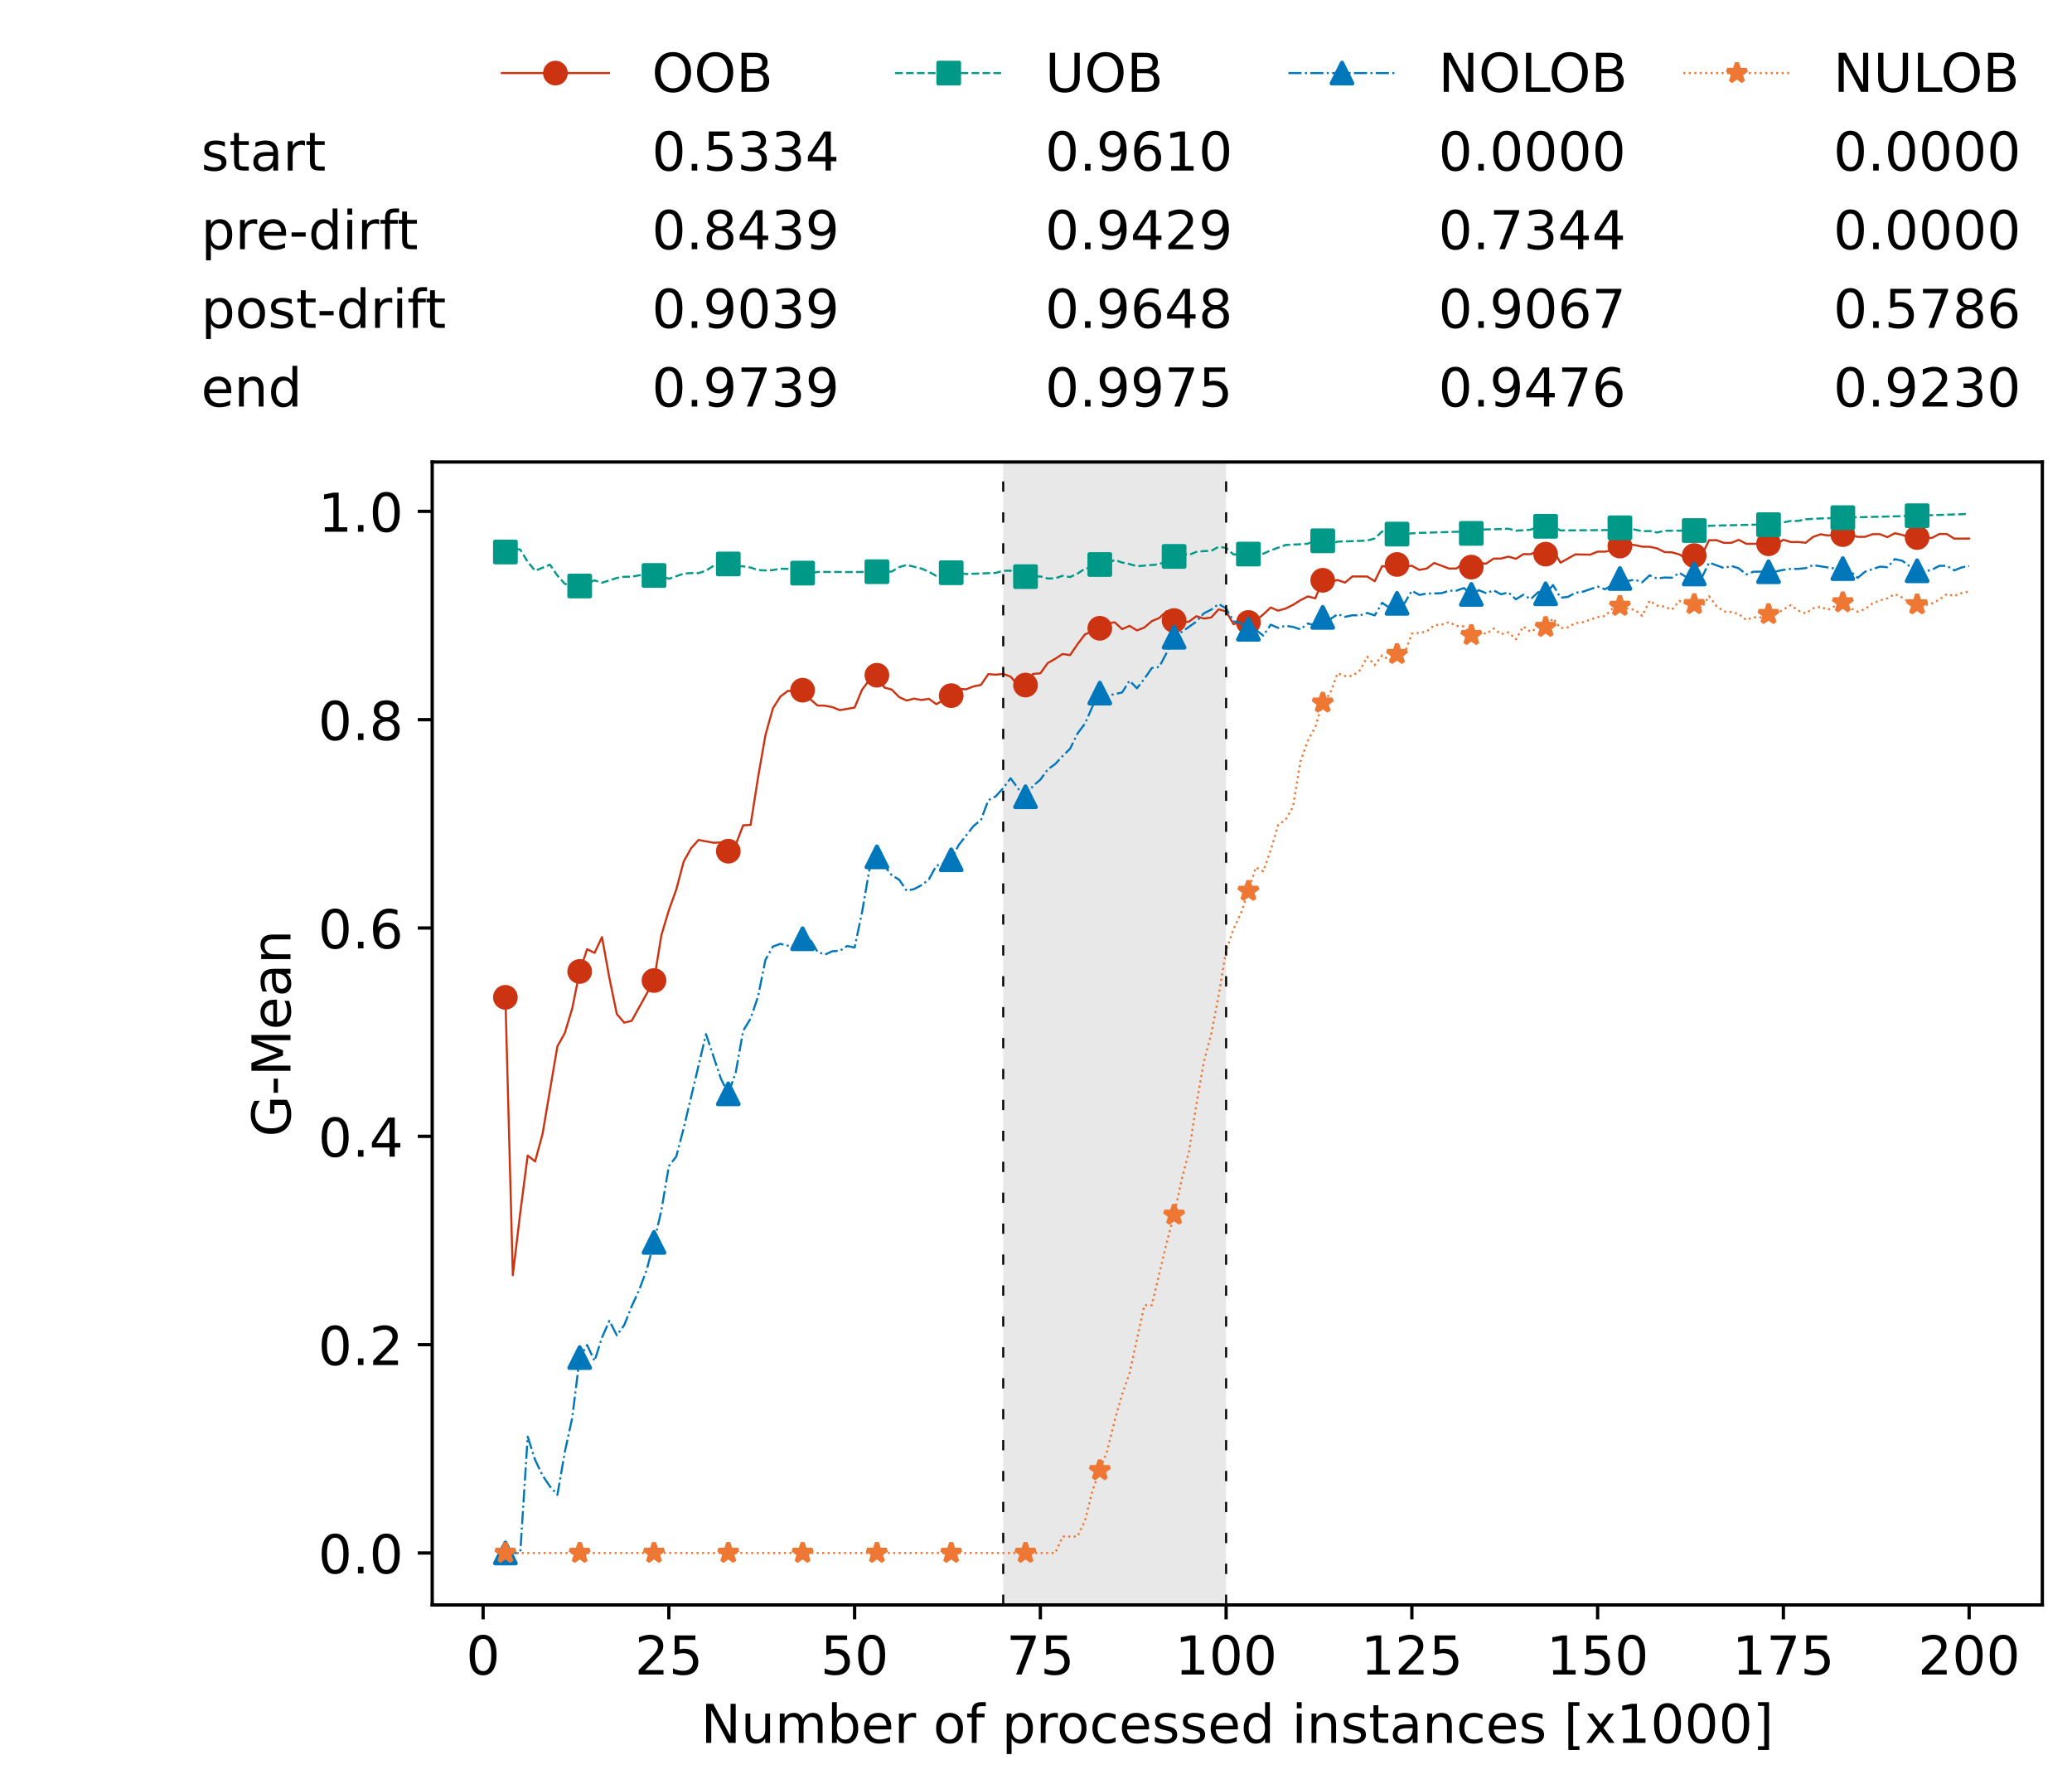 <?xml version="1.0" encoding="utf-8" standalone="no"?>
<!DOCTYPE svg PUBLIC "-//W3C//DTD SVG 1.1//EN"
  "http://www.w3.org/Graphics/SVG/1.1/DTD/svg11.dtd">
<!-- Created with matplotlib (https://matplotlib.org/) -->
<svg height="432.615pt" version="1.1" viewBox="0 0 502.65 432.615" width="502.65pt" xmlns="http://www.w3.org/2000/svg" xmlns:xlink="http://www.w3.org/1999/xlink">
 <defs>
  <style type="text/css">*{stroke-linecap:butt;stroke-linejoin:round;}</style>
 </defs>
 <g id="figure_1">
  <g id="patch_1">
   <path d="M 0 432.615 
L 502.65 432.615 
L 502.65 0 
L 0 0 
z
" style="fill:#ffffff;"/>
  </g>
  <g id="axes_1">
   <g id="patch_2">
    <path d="M 104.85 389.252 
L 495.45 389.252 
L 495.45 112.052 
L 104.85 112.052 
z
" style="fill:#ffffff;"/>
   </g>
   <g id="patch_3">
    <path clip-path="url(#p92e8394541)" d="M 297.446 389.252 
L 297.446 112.052 
L 243.372 112.052 
L 243.372 389.252 
z
" style="fill:#d3d3d3;opacity:0.5;"/>
   </g>
   <g id="matplotlib.axis_1">
    <g id="xtick_1">
     <g id="line2d_1">
      <defs>
       <path d="M 0 0 
L 0 3.5 
" id="m01b4329fbb" style="stroke:#000000;stroke-width:0.8;"/>
      </defs>
      <g>
       <use style="stroke:#000000;stroke-width:0.8;" x="117.197" xlink:href="#m01b4329fbb" y="389.252"/>
      </g>
     </g>
     <g id="text_1">
      <!-- 0 -->
      <g transform="translate(113.061 406.13)scale(0.13 -0.13)">
       <defs>
        <path d="M 31.781 66.406 
Q 24.172 66.406 20.328 58.906 
Q 16.5 51.422 16.5 36.375 
Q 16.5 21.391 20.328 13.891 
Q 24.172 6.391 31.781 6.391 
Q 39.453 6.391 43.281 13.891 
Q 47.125 21.391 47.125 36.375 
Q 47.125 51.422 43.281 58.906 
Q 39.453 66.406 31.781 66.406 
z
M 31.781 74.219 
Q 44.047 74.219 50.516 64.516 
Q 56.984 54.828 56.984 36.375 
Q 56.984 17.969 50.516 8.266 
Q 44.047 -1.422 31.781 -1.422 
Q 19.531 -1.422 13.062 8.266 
Q 6.594 17.969 6.594 36.375 
Q 6.594 54.828 13.062 64.516 
Q 19.531 74.219 31.781 74.219 
z
" id="DejaVuSans-48"/>
       </defs>
       <use xlink:href="#DejaVuSans-48"/>
      </g>
     </g>
    </g>
    <g id="xtick_2">
     <g id="line2d_2">
      <g>
       <use style="stroke:#000000;stroke-width:0.8;" x="162.259" xlink:href="#m01b4329fbb" y="389.252"/>
      </g>
     </g>
     <g id="text_2">
      <!-- 25 -->
      <g transform="translate(153.988 406.13)scale(0.13 -0.13)">
       <defs>
        <path d="M 19.188 8.297 
L 53.609 8.297 
L 53.609 0 
L 7.328 0 
L 7.328 8.297 
Q 12.938 14.109 22.625 23.891 
Q 32.328 33.688 34.812 36.531 
Q 39.547 41.844 41.422 45.531 
Q 43.312 49.219 43.312 52.781 
Q 43.312 58.594 39.234 62.25 
Q 35.156 65.922 28.609 65.922 
Q 23.969 65.922 18.812 64.312 
Q 13.672 62.703 7.812 59.422 
L 7.812 69.391 
Q 13.766 71.781 18.938 73 
Q 24.125 74.219 28.422 74.219 
Q 39.75 74.219 46.484 68.547 
Q 53.219 62.891 53.219 53.422 
Q 53.219 48.922 51.531 44.891 
Q 49.859 40.875 45.406 35.406 
Q 44.188 33.984 37.641 27.219 
Q 31.109 20.453 19.188 8.297 
z
" id="DejaVuSans-50"/>
        <path d="M 10.797 72.906 
L 49.516 72.906 
L 49.516 64.594 
L 19.828 64.594 
L 19.828 46.734 
Q 21.969 47.469 24.109 47.828 
Q 26.266 48.188 28.422 48.188 
Q 40.625 48.188 47.75 41.5 
Q 54.891 34.812 54.891 23.391 
Q 54.891 11.625 47.562 5.094 
Q 40.234 -1.422 26.906 -1.422 
Q 22.312 -1.422 17.547 -0.641 
Q 12.797 0.141 7.719 1.703 
L 7.719 11.625 
Q 12.109 9.234 16.797 8.062 
Q 21.484 6.891 26.703 6.891 
Q 35.156 6.891 40.078 11.328 
Q 45.016 15.766 45.016 23.391 
Q 45.016 31 40.078 35.438 
Q 35.156 39.891 26.703 39.891 
Q 22.75 39.891 18.812 39.016 
Q 14.891 38.141 10.797 36.281 
z
" id="DejaVuSans-53"/>
       </defs>
       <use xlink:href="#DejaVuSans-50"/>
       <use x="63.623" xlink:href="#DejaVuSans-53"/>
      </g>
     </g>
    </g>
    <g id="xtick_3">
     <g id="line2d_3">
      <g>
       <use style="stroke:#000000;stroke-width:0.8;" x="207.322" xlink:href="#m01b4329fbb" y="389.252"/>
      </g>
     </g>
     <g id="text_3">
      <!-- 50 -->
      <g transform="translate(199.05 406.13)scale(0.13 -0.13)">
       <use xlink:href="#DejaVuSans-53"/>
       <use x="63.623" xlink:href="#DejaVuSans-48"/>
      </g>
     </g>
    </g>
    <g id="xtick_4">
     <g id="line2d_4">
      <g>
       <use style="stroke:#000000;stroke-width:0.8;" x="252.384" xlink:href="#m01b4329fbb" y="389.252"/>
      </g>
     </g>
     <g id="text_4">
      <!-- 75 -->
      <g transform="translate(244.113 406.13)scale(0.13 -0.13)">
       <defs>
        <path d="M 8.203 72.906 
L 55.078 72.906 
L 55.078 68.703 
L 28.609 0 
L 18.312 0 
L 43.219 64.594 
L 8.203 64.594 
z
" id="DejaVuSans-55"/>
       </defs>
       <use xlink:href="#DejaVuSans-55"/>
       <use x="63.623" xlink:href="#DejaVuSans-53"/>
      </g>
     </g>
    </g>
    <g id="xtick_5">
     <g id="line2d_5">
      <g>
       <use style="stroke:#000000;stroke-width:0.8;" x="297.446" xlink:href="#m01b4329fbb" y="389.252"/>
      </g>
     </g>
     <g id="text_5">
      <!-- 100 -->
      <g transform="translate(285.039 406.13)scale(0.13 -0.13)">
       <defs>
        <path d="M 12.406 8.297 
L 28.516 8.297 
L 28.516 63.922 
L 10.984 60.406 
L 10.984 69.391 
L 28.422 72.906 
L 38.281 72.906 
L 38.281 8.297 
L 54.391 8.297 
L 54.391 0 
L 12.406 0 
z
" id="DejaVuSans-49"/>
       </defs>
       <use xlink:href="#DejaVuSans-49"/>
       <use x="63.623" xlink:href="#DejaVuSans-48"/>
       <use x="127.246" xlink:href="#DejaVuSans-48"/>
      </g>
     </g>
    </g>
    <g id="xtick_6">
     <g id="line2d_6">
      <g>
       <use style="stroke:#000000;stroke-width:0.8;" x="342.509" xlink:href="#m01b4329fbb" y="389.252"/>
      </g>
     </g>
     <g id="text_6">
      <!-- 125 -->
      <g transform="translate(330.102 406.13)scale(0.13 -0.13)">
       <use xlink:href="#DejaVuSans-49"/>
       <use x="63.623" xlink:href="#DejaVuSans-50"/>
       <use x="127.246" xlink:href="#DejaVuSans-53"/>
      </g>
     </g>
    </g>
    <g id="xtick_7">
     <g id="line2d_7">
      <g>
       <use style="stroke:#000000;stroke-width:0.8;" x="387.571" xlink:href="#m01b4329fbb" y="389.252"/>
      </g>
     </g>
     <g id="text_7">
      <!-- 150 -->
      <g transform="translate(375.164 406.13)scale(0.13 -0.13)">
       <use xlink:href="#DejaVuSans-49"/>
       <use x="63.623" xlink:href="#DejaVuSans-53"/>
       <use x="127.246" xlink:href="#DejaVuSans-48"/>
      </g>
     </g>
    </g>
    <g id="xtick_8">
     <g id="line2d_8">
      <g>
       <use style="stroke:#000000;stroke-width:0.8;" x="432.633" xlink:href="#m01b4329fbb" y="389.252"/>
      </g>
     </g>
     <g id="text_8">
      <!-- 175 -->
      <g transform="translate(420.226 406.13)scale(0.13 -0.13)">
       <use xlink:href="#DejaVuSans-49"/>
       <use x="63.623" xlink:href="#DejaVuSans-55"/>
       <use x="127.246" xlink:href="#DejaVuSans-53"/>
      </g>
     </g>
    </g>
    <g id="xtick_9">
     <g id="line2d_9">
      <g>
       <use style="stroke:#000000;stroke-width:0.8;" x="477.695" xlink:href="#m01b4329fbb" y="389.252"/>
      </g>
     </g>
     <g id="text_9">
      <!-- 200 -->
      <g transform="translate(465.289 406.13)scale(0.13 -0.13)">
       <use xlink:href="#DejaVuSans-50"/>
       <use x="63.623" xlink:href="#DejaVuSans-48"/>
       <use x="127.246" xlink:href="#DejaVuSans-48"/>
      </g>
     </g>
    </g>
    <g id="text_10">
     <!-- Number of processed instances [x1000] -->
     <g transform="translate(170.025 422.711)scale(0.13 -0.13)">
      <defs>
       <path d="M 9.812 72.906 
L 23.094 72.906 
L 55.422 11.922 
L 55.422 72.906 
L 64.984 72.906 
L 64.984 0 
L 51.703 0 
L 19.391 60.984 
L 19.391 0 
L 9.812 0 
z
" id="DejaVuSans-78"/>
       <path d="M 8.5 21.578 
L 8.5 54.688 
L 17.484 54.688 
L 17.484 21.922 
Q 17.484 14.156 20.5 10.266 
Q 23.531 6.391 29.594 6.391 
Q 36.859 6.391 41.078 11.031 
Q 45.312 15.672 45.312 23.688 
L 45.312 54.688 
L 54.297 54.688 
L 54.297 0 
L 45.312 0 
L 45.312 8.406 
Q 42.047 3.422 37.719 1 
Q 33.406 -1.422 27.688 -1.422 
Q 18.266 -1.422 13.375 4.438 
Q 8.5 10.297 8.5 21.578 
z
M 31.109 56 
z
" id="DejaVuSans-117"/>
       <path d="M 52 44.188 
Q 55.375 50.25 60.062 53.125 
Q 64.75 56 71.094 56 
Q 79.641 56 84.281 50.016 
Q 88.922 44.047 88.922 33.016 
L 88.922 0 
L 79.891 0 
L 79.891 32.719 
Q 79.891 40.578 77.094 44.375 
Q 74.312 48.188 68.609 48.188 
Q 61.625 48.188 57.562 43.547 
Q 53.516 38.922 53.516 30.906 
L 53.516 0 
L 44.484 0 
L 44.484 32.719 
Q 44.484 40.625 41.703 44.406 
Q 38.922 48.188 33.109 48.188 
Q 26.219 48.188 22.156 43.531 
Q 18.109 38.875 18.109 30.906 
L 18.109 0 
L 9.078 0 
L 9.078 54.688 
L 18.109 54.688 
L 18.109 46.188 
Q 21.188 51.219 25.484 53.609 
Q 29.781 56 35.688 56 
Q 41.656 56 45.828 52.969 
Q 50 49.953 52 44.188 
z
" id="DejaVuSans-109"/>
       <path d="M 48.688 27.297 
Q 48.688 37.203 44.609 42.844 
Q 40.531 48.484 33.406 48.484 
Q 26.266 48.484 22.188 42.844 
Q 18.109 37.203 18.109 27.297 
Q 18.109 17.391 22.188 11.75 
Q 26.266 6.109 33.406 6.109 
Q 40.531 6.109 44.609 11.75 
Q 48.688 17.391 48.688 27.297 
z
M 18.109 46.391 
Q 20.953 51.266 25.266 53.625 
Q 29.594 56 35.594 56 
Q 45.562 56 51.781 48.094 
Q 58.016 40.188 58.016 27.297 
Q 58.016 14.406 51.781 6.484 
Q 45.562 -1.422 35.594 -1.422 
Q 29.594 -1.422 25.266 0.953 
Q 20.953 3.328 18.109 8.203 
L 18.109 0 
L 9.078 0 
L 9.078 75.984 
L 18.109 75.984 
z
" id="DejaVuSans-98"/>
       <path d="M 56.203 29.594 
L 56.203 25.203 
L 14.891 25.203 
Q 15.484 15.922 20.484 11.062 
Q 25.484 6.203 34.422 6.203 
Q 39.594 6.203 44.453 7.469 
Q 49.312 8.734 54.109 11.281 
L 54.109 2.781 
Q 49.266 0.734 44.188 -0.344 
Q 39.109 -1.422 33.891 -1.422 
Q 20.797 -1.422 13.156 6.188 
Q 5.516 13.812 5.516 26.812 
Q 5.516 40.234 12.766 48.109 
Q 20.016 56 32.328 56 
Q 43.359 56 49.781 48.891 
Q 56.203 41.797 56.203 29.594 
z
M 47.219 32.234 
Q 47.125 39.594 43.094 43.984 
Q 39.062 48.391 32.422 48.391 
Q 24.906 48.391 20.391 44.141 
Q 15.875 39.891 15.188 32.172 
z
" id="DejaVuSans-101"/>
       <path d="M 41.109 46.297 
Q 39.594 47.172 37.812 47.578 
Q 36.031 48 33.891 48 
Q 26.266 48 22.188 43.047 
Q 18.109 38.094 18.109 28.812 
L 18.109 0 
L 9.078 0 
L 9.078 54.688 
L 18.109 54.688 
L 18.109 46.188 
Q 20.953 51.172 25.484 53.578 
Q 30.031 56 36.531 56 
Q 37.453 56 38.578 55.875 
Q 39.703 55.766 41.062 55.516 
z
" id="DejaVuSans-114"/>
       <path id="DejaVuSans-32"/>
       <path d="M 30.609 48.391 
Q 23.391 48.391 19.188 42.75 
Q 14.984 37.109 14.984 27.297 
Q 14.984 17.484 19.156 11.844 
Q 23.344 6.203 30.609 6.203 
Q 37.797 6.203 41.984 11.859 
Q 46.188 17.531 46.188 27.297 
Q 46.188 37.016 41.984 42.703 
Q 37.797 48.391 30.609 48.391 
z
M 30.609 56 
Q 42.328 56 49.016 48.375 
Q 55.719 40.766 55.719 27.297 
Q 55.719 13.875 49.016 6.219 
Q 42.328 -1.422 30.609 -1.422 
Q 18.844 -1.422 12.172 6.219 
Q 5.516 13.875 5.516 27.297 
Q 5.516 40.766 12.172 48.375 
Q 18.844 56 30.609 56 
z
" id="DejaVuSans-111"/>
       <path d="M 37.109 75.984 
L 37.109 68.5 
L 28.516 68.5 
Q 23.688 68.5 21.797 66.547 
Q 19.922 64.594 19.922 59.516 
L 19.922 54.688 
L 34.719 54.688 
L 34.719 47.703 
L 19.922 47.703 
L 19.922 0 
L 10.891 0 
L 10.891 47.703 
L 2.297 47.703 
L 2.297 54.688 
L 10.891 54.688 
L 10.891 58.5 
Q 10.891 67.625 15.141 71.797 
Q 19.391 75.984 28.609 75.984 
z
" id="DejaVuSans-102"/>
       <path d="M 18.109 8.203 
L 18.109 -20.797 
L 9.078 -20.797 
L 9.078 54.688 
L 18.109 54.688 
L 18.109 46.391 
Q 20.953 51.266 25.266 53.625 
Q 29.594 56 35.594 56 
Q 45.562 56 51.781 48.094 
Q 58.016 40.188 58.016 27.297 
Q 58.016 14.406 51.781 6.484 
Q 45.562 -1.422 35.594 -1.422 
Q 29.594 -1.422 25.266 0.953 
Q 20.953 3.328 18.109 8.203 
z
M 48.688 27.297 
Q 48.688 37.203 44.609 42.844 
Q 40.531 48.484 33.406 48.484 
Q 26.266 48.484 22.188 42.844 
Q 18.109 37.203 18.109 27.297 
Q 18.109 17.391 22.188 11.75 
Q 26.266 6.109 33.406 6.109 
Q 40.531 6.109 44.609 11.75 
Q 48.688 17.391 48.688 27.297 
z
" id="DejaVuSans-112"/>
       <path d="M 48.781 52.594 
L 48.781 44.188 
Q 44.969 46.297 41.141 47.344 
Q 37.312 48.391 33.406 48.391 
Q 24.656 48.391 19.812 42.844 
Q 14.984 37.312 14.984 27.297 
Q 14.984 17.281 19.812 11.734 
Q 24.656 6.203 33.406 6.203 
Q 37.312 6.203 41.141 7.25 
Q 44.969 8.297 48.781 10.406 
L 48.781 2.094 
Q 45.016 0.344 40.984 -0.531 
Q 36.969 -1.422 32.422 -1.422 
Q 20.062 -1.422 12.781 6.344 
Q 5.516 14.109 5.516 27.297 
Q 5.516 40.672 12.859 48.328 
Q 20.219 56 33.016 56 
Q 37.156 56 41.109 55.141 
Q 45.062 54.297 48.781 52.594 
z
" id="DejaVuSans-99"/>
       <path d="M 44.281 53.078 
L 44.281 44.578 
Q 40.484 46.531 36.375 47.5 
Q 32.281 48.484 27.875 48.484 
Q 21.188 48.484 17.844 46.438 
Q 14.5 44.391 14.5 40.281 
Q 14.5 37.156 16.891 35.375 
Q 19.281 33.594 26.516 31.984 
L 29.594 31.297 
Q 39.156 29.25 43.188 25.516 
Q 47.219 21.781 47.219 15.094 
Q 47.219 7.469 41.188 3.016 
Q 35.156 -1.422 24.609 -1.422 
Q 20.219 -1.422 15.453 -0.562 
Q 10.688 0.297 5.422 2 
L 5.422 11.281 
Q 10.406 8.688 15.234 7.391 
Q 20.062 6.109 24.812 6.109 
Q 31.156 6.109 34.562 8.281 
Q 37.984 10.453 37.984 14.406 
Q 37.984 18.062 35.516 20.016 
Q 33.062 21.969 24.703 23.781 
L 21.578 24.516 
Q 13.234 26.266 9.516 29.906 
Q 5.812 33.547 5.812 39.891 
Q 5.812 47.609 11.281 51.797 
Q 16.75 56 26.812 56 
Q 31.781 56 36.172 55.266 
Q 40.578 54.547 44.281 53.078 
z
" id="DejaVuSans-115"/>
       <path d="M 45.406 46.391 
L 45.406 75.984 
L 54.391 75.984 
L 54.391 0 
L 45.406 0 
L 45.406 8.203 
Q 42.578 3.328 38.25 0.953 
Q 33.938 -1.422 27.875 -1.422 
Q 17.969 -1.422 11.734 6.484 
Q 5.516 14.406 5.516 27.297 
Q 5.516 40.188 11.734 48.094 
Q 17.969 56 27.875 56 
Q 33.938 56 38.25 53.625 
Q 42.578 51.266 45.406 46.391 
z
M 14.797 27.297 
Q 14.797 17.391 18.875 11.75 
Q 22.953 6.109 30.078 6.109 
Q 37.203 6.109 41.297 11.75 
Q 45.406 17.391 45.406 27.297 
Q 45.406 37.203 41.297 42.844 
Q 37.203 48.484 30.078 48.484 
Q 22.953 48.484 18.875 42.844 
Q 14.797 37.203 14.797 27.297 
z
" id="DejaVuSans-100"/>
       <path d="M 9.422 54.688 
L 18.406 54.688 
L 18.406 0 
L 9.422 0 
z
M 9.422 75.984 
L 18.406 75.984 
L 18.406 64.594 
L 9.422 64.594 
z
" id="DejaVuSans-105"/>
       <path d="M 54.891 33.016 
L 54.891 0 
L 45.906 0 
L 45.906 32.719 
Q 45.906 40.484 42.875 44.328 
Q 39.844 48.188 33.797 48.188 
Q 26.516 48.188 22.312 43.547 
Q 18.109 38.922 18.109 30.906 
L 18.109 0 
L 9.078 0 
L 9.078 54.688 
L 18.109 54.688 
L 18.109 46.188 
Q 21.344 51.125 25.703 53.562 
Q 30.078 56 35.797 56 
Q 45.219 56 50.047 50.172 
Q 54.891 44.344 54.891 33.016 
z
" id="DejaVuSans-110"/>
       <path d="M 18.312 70.219 
L 18.312 54.688 
L 36.812 54.688 
L 36.812 47.703 
L 18.312 47.703 
L 18.312 18.016 
Q 18.312 11.328 20.141 9.422 
Q 21.969 7.516 27.594 7.516 
L 36.812 7.516 
L 36.812 0 
L 27.594 0 
Q 17.188 0 13.234 3.875 
Q 9.281 7.766 9.281 18.016 
L 9.281 47.703 
L 2.688 47.703 
L 2.688 54.688 
L 9.281 54.688 
L 9.281 70.219 
z
" id="DejaVuSans-116"/>
       <path d="M 34.281 27.484 
Q 23.391 27.484 19.188 25 
Q 14.984 22.516 14.984 16.5 
Q 14.984 11.719 18.141 8.906 
Q 21.297 6.109 26.703 6.109 
Q 34.188 6.109 38.703 11.406 
Q 43.219 16.703 43.219 25.484 
L 43.219 27.484 
z
M 52.203 31.203 
L 52.203 0 
L 43.219 0 
L 43.219 8.297 
Q 40.141 3.328 35.547 0.953 
Q 30.953 -1.422 24.312 -1.422 
Q 15.922 -1.422 10.953 3.297 
Q 6 8.016 6 15.922 
Q 6 25.141 12.172 29.828 
Q 18.359 34.516 30.609 34.516 
L 43.219 34.516 
L 43.219 35.406 
Q 43.219 41.609 39.141 45 
Q 35.062 48.391 27.688 48.391 
Q 23 48.391 18.547 47.266 
Q 14.109 46.141 10.016 43.891 
L 10.016 52.203 
Q 14.938 54.109 19.578 55.047 
Q 24.219 56 28.609 56 
Q 40.484 56 46.344 49.844 
Q 52.203 43.703 52.203 31.203 
z
" id="DejaVuSans-97"/>
       <path d="M 8.594 75.984 
L 29.297 75.984 
L 29.297 69 
L 17.578 69 
L 17.578 -6.203 
L 29.297 -6.203 
L 29.297 -13.188 
L 8.594 -13.188 
z
" id="DejaVuSans-91"/>
       <path d="M 54.891 54.688 
L 35.109 28.078 
L 55.906 0 
L 45.312 0 
L 29.391 21.484 
L 13.484 0 
L 2.875 0 
L 24.125 28.609 
L 4.688 54.688 
L 15.281 54.688 
L 29.781 35.203 
L 44.281 54.688 
z
" id="DejaVuSans-120"/>
       <path d="M 30.422 75.984 
L 30.422 -13.188 
L 9.719 -13.188 
L 9.719 -6.203 
L 21.391 -6.203 
L 21.391 69 
L 9.719 69 
L 9.719 75.984 
z
" id="DejaVuSans-93"/>
      </defs>
      <use xlink:href="#DejaVuSans-78"/>
      <use x="74.805" xlink:href="#DejaVuSans-117"/>
      <use x="138.184" xlink:href="#DejaVuSans-109"/>
      <use x="235.596" xlink:href="#DejaVuSans-98"/>
      <use x="299.072" xlink:href="#DejaVuSans-101"/>
      <use x="360.596" xlink:href="#DejaVuSans-114"/>
      <use x="401.709" xlink:href="#DejaVuSans-32"/>
      <use x="433.496" xlink:href="#DejaVuSans-111"/>
      <use x="494.678" xlink:href="#DejaVuSans-102"/>
      <use x="529.883" xlink:href="#DejaVuSans-32"/>
      <use x="561.67" xlink:href="#DejaVuSans-112"/>
      <use x="625.146" xlink:href="#DejaVuSans-114"/>
      <use x="664.01" xlink:href="#DejaVuSans-111"/>
      <use x="725.191" xlink:href="#DejaVuSans-99"/>
      <use x="780.172" xlink:href="#DejaVuSans-101"/>
      <use x="841.695" xlink:href="#DejaVuSans-115"/>
      <use x="893.795" xlink:href="#DejaVuSans-115"/>
      <use x="945.895" xlink:href="#DejaVuSans-101"/>
      <use x="1007.418" xlink:href="#DejaVuSans-100"/>
      <use x="1070.895" xlink:href="#DejaVuSans-32"/>
      <use x="1102.682" xlink:href="#DejaVuSans-105"/>
      <use x="1130.465" xlink:href="#DejaVuSans-110"/>
      <use x="1193.844" xlink:href="#DejaVuSans-115"/>
      <use x="1245.943" xlink:href="#DejaVuSans-116"/>
      <use x="1285.152" xlink:href="#DejaVuSans-97"/>
      <use x="1346.432" xlink:href="#DejaVuSans-110"/>
      <use x="1409.811" xlink:href="#DejaVuSans-99"/>
      <use x="1464.791" xlink:href="#DejaVuSans-101"/>
      <use x="1526.314" xlink:href="#DejaVuSans-115"/>
      <use x="1578.414" xlink:href="#DejaVuSans-32"/>
      <use x="1610.201" xlink:href="#DejaVuSans-91"/>
      <use x="1649.215" xlink:href="#DejaVuSans-120"/>
      <use x="1708.395" xlink:href="#DejaVuSans-49"/>
      <use x="1772.018" xlink:href="#DejaVuSans-48"/>
      <use x="1835.641" xlink:href="#DejaVuSans-48"/>
      <use x="1899.264" xlink:href="#DejaVuSans-48"/>
      <use x="1962.887" xlink:href="#DejaVuSans-93"/>
     </g>
    </g>
   </g>
   <g id="matplotlib.axis_2">
    <g id="ytick_1">
     <g id="line2d_10">
      <defs>
       <path d="M 0 0 
L -3.5 0 
" id="me7dce10a6b" style="stroke:#000000;stroke-width:0.8;"/>
      </defs>
      <g>
       <use style="stroke:#000000;stroke-width:0.8;" x="104.85" xlink:href="#me7dce10a6b" y="376.652"/>
      </g>
     </g>
     <g id="text_11">
      <!-- 0.0 -->
      <g transform="translate(77.176 381.591)scale(0.13 -0.13)">
       <defs>
        <path d="M 10.688 12.406 
L 21 12.406 
L 21 0 
L 10.688 0 
z
" id="DejaVuSans-46"/>
       </defs>
       <use xlink:href="#DejaVuSans-48"/>
       <use x="63.623" xlink:href="#DejaVuSans-46"/>
       <use x="95.41" xlink:href="#DejaVuSans-48"/>
      </g>
     </g>
    </g>
    <g id="ytick_2">
     <g id="line2d_11">
      <g>
       <use style="stroke:#000000;stroke-width:0.8;" x="104.85" xlink:href="#me7dce10a6b" y="326.125"/>
      </g>
     </g>
     <g id="text_12">
      <!-- 0.2 -->
      <g transform="translate(77.176 331.064)scale(0.13 -0.13)">
       <use xlink:href="#DejaVuSans-48"/>
       <use x="63.623" xlink:href="#DejaVuSans-46"/>
       <use x="95.41" xlink:href="#DejaVuSans-50"/>
      </g>
     </g>
    </g>
    <g id="ytick_3">
     <g id="line2d_12">
      <g>
       <use style="stroke:#000000;stroke-width:0.8;" x="104.85" xlink:href="#me7dce10a6b" y="275.599"/>
      </g>
     </g>
     <g id="text_13">
      <!-- 0.4 -->
      <g transform="translate(77.176 280.538)scale(0.13 -0.13)">
       <defs>
        <path d="M 37.797 64.312 
L 12.891 25.391 
L 37.797 25.391 
z
M 35.203 72.906 
L 47.609 72.906 
L 47.609 25.391 
L 58.016 25.391 
L 58.016 17.188 
L 47.609 17.188 
L 47.609 0 
L 37.797 0 
L 37.797 17.188 
L 4.891 17.188 
L 4.891 26.703 
z
" id="DejaVuSans-52"/>
       </defs>
       <use xlink:href="#DejaVuSans-48"/>
       <use x="63.623" xlink:href="#DejaVuSans-46"/>
       <use x="95.41" xlink:href="#DejaVuSans-52"/>
      </g>
     </g>
    </g>
    <g id="ytick_4">
     <g id="line2d_13">
      <g>
       <use style="stroke:#000000;stroke-width:0.8;" x="104.85" xlink:href="#me7dce10a6b" y="225.072"/>
      </g>
     </g>
     <g id="text_14">
      <!-- 0.6 -->
      <g transform="translate(77.176 230.011)scale(0.13 -0.13)">
       <defs>
        <path d="M 33.016 40.375 
Q 26.375 40.375 22.484 35.828 
Q 18.609 31.297 18.609 23.391 
Q 18.609 15.531 22.484 10.953 
Q 26.375 6.391 33.016 6.391 
Q 39.656 6.391 43.531 10.953 
Q 47.406 15.531 47.406 23.391 
Q 47.406 31.297 43.531 35.828 
Q 39.656 40.375 33.016 40.375 
z
M 52.594 71.297 
L 52.594 62.312 
Q 48.875 64.062 45.094 64.984 
Q 41.312 65.922 37.594 65.922 
Q 27.828 65.922 22.672 59.328 
Q 17.531 52.734 16.797 39.406 
Q 19.672 43.656 24.016 45.922 
Q 28.375 48.188 33.594 48.188 
Q 44.578 48.188 50.953 41.516 
Q 57.328 34.859 57.328 23.391 
Q 57.328 12.156 50.688 5.359 
Q 44.047 -1.422 33.016 -1.422 
Q 20.359 -1.422 13.672 8.266 
Q 6.984 17.969 6.984 36.375 
Q 6.984 53.656 15.188 63.938 
Q 23.391 74.219 37.203 74.219 
Q 40.922 74.219 44.703 73.484 
Q 48.484 72.75 52.594 71.297 
z
" id="DejaVuSans-54"/>
       </defs>
       <use xlink:href="#DejaVuSans-48"/>
       <use x="63.623" xlink:href="#DejaVuSans-46"/>
       <use x="95.41" xlink:href="#DejaVuSans-54"/>
      </g>
     </g>
    </g>
    <g id="ytick_5">
     <g id="line2d_14">
      <g>
       <use style="stroke:#000000;stroke-width:0.8;" x="104.85" xlink:href="#me7dce10a6b" y="174.546"/>
      </g>
     </g>
     <g id="text_15">
      <!-- 0.8 -->
      <g transform="translate(77.176 179.485)scale(0.13 -0.13)">
       <defs>
        <path d="M 31.781 34.625 
Q 24.75 34.625 20.719 30.859 
Q 16.703 27.094 16.703 20.516 
Q 16.703 13.922 20.719 10.156 
Q 24.75 6.391 31.781 6.391 
Q 38.812 6.391 42.859 10.172 
Q 46.922 13.969 46.922 20.516 
Q 46.922 27.094 42.891 30.859 
Q 38.875 34.625 31.781 34.625 
z
M 21.922 38.812 
Q 15.578 40.375 12.031 44.719 
Q 8.5 49.078 8.5 55.328 
Q 8.5 64.062 14.719 69.141 
Q 20.953 74.219 31.781 74.219 
Q 42.672 74.219 48.875 69.141 
Q 55.078 64.062 55.078 55.328 
Q 55.078 49.078 51.531 44.719 
Q 48 40.375 41.703 38.812 
Q 48.828 37.156 52.797 32.312 
Q 56.781 27.484 56.781 20.516 
Q 56.781 9.906 50.312 4.234 
Q 43.844 -1.422 31.781 -1.422 
Q 19.734 -1.422 13.25 4.234 
Q 6.781 9.906 6.781 20.516 
Q 6.781 27.484 10.781 32.312 
Q 14.797 37.156 21.922 38.812 
z
M 18.312 54.391 
Q 18.312 48.734 21.844 45.562 
Q 25.391 42.391 31.781 42.391 
Q 38.141 42.391 41.719 45.562 
Q 45.312 48.734 45.312 54.391 
Q 45.312 60.062 41.719 63.234 
Q 38.141 66.406 31.781 66.406 
Q 25.391 66.406 21.844 63.234 
Q 18.312 60.062 18.312 54.391 
z
" id="DejaVuSans-56"/>
       </defs>
       <use xlink:href="#DejaVuSans-48"/>
       <use x="63.623" xlink:href="#DejaVuSans-46"/>
       <use x="95.41" xlink:href="#DejaVuSans-56"/>
      </g>
     </g>
    </g>
    <g id="ytick_6">
     <g id="line2d_15">
      <g>
       <use style="stroke:#000000;stroke-width:0.8;" x="104.85" xlink:href="#me7dce10a6b" y="124.019"/>
      </g>
     </g>
     <g id="text_16">
      <!-- 1.0 -->
      <g transform="translate(77.176 128.958)scale(0.13 -0.13)">
       <use xlink:href="#DejaVuSans-49"/>
       <use x="63.623" xlink:href="#DejaVuSans-46"/>
       <use x="95.41" xlink:href="#DejaVuSans-48"/>
      </g>
     </g>
    </g>
    <g id="text_17">
     <!-- G-Mean -->
     <g transform="translate(70.472 275.744)rotate(-90)scale(0.13 -0.13)">
      <defs>
       <path d="M 59.516 10.406 
L 59.516 29.984 
L 43.406 29.984 
L 43.406 38.094 
L 69.281 38.094 
L 69.281 6.781 
Q 63.578 2.734 56.688 0.656 
Q 49.812 -1.422 42 -1.422 
Q 24.906 -1.422 15.25 8.562 
Q 5.609 18.562 5.609 36.375 
Q 5.609 54.25 15.25 64.234 
Q 24.906 74.219 42 74.219 
Q 49.125 74.219 55.547 72.453 
Q 61.969 70.703 67.391 67.281 
L 67.391 56.781 
Q 61.922 61.422 55.766 63.766 
Q 49.609 66.109 42.828 66.109 
Q 29.438 66.109 22.719 58.641 
Q 16.016 51.172 16.016 36.375 
Q 16.016 21.625 22.719 14.156 
Q 29.438 6.688 42.828 6.688 
Q 48.047 6.688 52.141 7.594 
Q 56.25 8.5 59.516 10.406 
z
" id="DejaVuSans-71"/>
       <path d="M 4.891 31.391 
L 31.203 31.391 
L 31.203 23.391 
L 4.891 23.391 
z
" id="DejaVuSans-45"/>
       <path d="M 9.812 72.906 
L 24.516 72.906 
L 43.109 23.297 
L 61.812 72.906 
L 76.516 72.906 
L 76.516 0 
L 66.891 0 
L 66.891 64.016 
L 48.094 14.016 
L 38.188 14.016 
L 19.391 64.016 
L 19.391 0 
L 9.812 0 
z
" id="DejaVuSans-77"/>
      </defs>
      <use xlink:href="#DejaVuSans-71"/>
      <use x="77.49" xlink:href="#DejaVuSans-45"/>
      <use x="113.574" xlink:href="#DejaVuSans-77"/>
      <use x="199.854" xlink:href="#DejaVuSans-101"/>
      <use x="261.377" xlink:href="#DejaVuSans-97"/>
      <use x="322.656" xlink:href="#DejaVuSans-110"/>
     </g>
    </g>
   </g>
   <g id="line2d_16"/>
   <g id="line2d_17"/>
   <g id="line2d_18"/>
   <g id="line2d_19"/>
   <g id="line2d_20"/>
   <g id="line2d_21">
    <path clip-path="url(#p92e8394541)" d="M 122.605 241.886 
L 124.407 309.269 
L 126.21 294.126 
L 128.012 280.252 
L 129.815 281.695 
L 131.617 275.038 
L 135.222 253.757 
L 137.024 250.545 
L 138.827 244.545 
L 140.629 235.61 
L 142.432 230.209 
L 144.234 231.112 
L 146.037 227.278 
L 147.839 237.236 
L 149.642 245.95 
L 151.444 248.035 
L 153.247 247.577 
L 158.654 237.811 
L 160.457 226.778 
L 162.259 220.765 
L 164.062 215.737 
L 165.864 208.938 
L 167.667 205.712 
L 169.469 203.714 
L 173.074 204.402 
L 174.877 204.321 
L 176.679 206.445 
L 178.482 204.84 
L 180.284 200.167 
L 182.087 200.082 
L 183.889 188.592 
L 185.692 178.294 
L 187.494 171.798 
L 189.297 168.973 
L 191.099 167.574 
L 192.902 167.584 
L 194.704 167.398 
L 196.507 169.522 
L 198.309 171.109 
L 200.112 171.153 
L 201.914 171.499 
L 203.717 172.234 
L 207.322 171.614 
L 209.124 167.289 
L 210.927 164.878 
L 212.729 163.764 
L 214.532 166.743 
L 216.334 167.262 
L 218.137 169.068 
L 219.939 169.904 
L 221.742 169.44 
L 223.544 169.776 
L 225.347 169.493 
L 227.149 170.794 
L 230.754 168.715 
L 232.557 167.078 
L 234.359 167.183 
L 236.162 166.475 
L 237.964 166.117 
L 239.767 163.492 
L 241.569 163.632 
L 243.372 163.446 
L 245.174 164.119 
L 246.976 166.167 
L 248.779 166.151 
L 250.581 163.462 
L 252.384 163.295 
L 254.186 160.801 
L 255.989 159.784 
L 257.791 158.611 
L 259.594 158.885 
L 261.396 156.255 
L 263.199 153.857 
L 266.804 152.381 
L 268.606 151.269 
L 270.409 150.916 
L 272.211 152.592 
L 274.014 151.792 
L 275.816 152.897 
L 277.619 152.196 
L 279.421 150.646 
L 281.224 149.886 
L 283.026 148.239 
L 284.829 150.504 
L 286.631 150.989 
L 288.434 150.764 
L 290.236 149.46 
L 292.039 150.02 
L 293.841 149.751 
L 295.644 147.787 
L 297.446 148.305 
L 299.249 151.403 
L 301.051 150.757 
L 302.854 150.965 
L 304.656 150.506 
L 306.459 149.022 
L 308.261 147.333 
L 310.064 148.11 
L 311.866 147.591 
L 313.669 146.714 
L 315.471 145.58 
L 317.274 144.65 
L 319.076 145.113 
L 320.879 140.742 
L 322.681 141.195 
L 324.484 140.672 
L 326.286 141.302 
L 328.089 139.801 
L 331.694 139.825 
L 333.496 140.971 
L 335.299 137.28 
L 337.101 137.624 
L 338.904 136.903 
L 340.706 137.401 
L 342.509 137.221 
L 344.311 138.214 
L 346.114 137.887 
L 347.916 136.537 
L 351.521 137.888 
L 353.324 137.881 
L 355.126 136.52 
L 356.928 137.544 
L 358.731 136.52 
L 360.533 136.704 
L 362.336 135.481 
L 364.138 135.462 
L 365.941 134.996 
L 367.743 135.528 
L 369.546 134.401 
L 371.348 134.408 
L 373.151 133.592 
L 374.953 134.4 
L 376.756 133.407 
L 378.558 136.475 
L 382.163 134.458 
L 385.768 134.526 
L 387.571 133.797 
L 389.373 133.797 
L 391.176 133.46 
L 392.978 132.436 
L 394.781 132.001 
L 396.583 132.201 
L 398.386 132.59 
L 400.188 132.603 
L 401.991 132.993 
L 403.793 133.895 
L 405.596 133.962 
L 407.398 134.457 
L 409.201 135.563 
L 411.003 134.742 
L 412.806 134.735 
L 414.608 131.013 
L 416.411 131.013 
L 418.213 131.661 
L 420.016 131.655 
L 421.818 130.932 
L 423.621 131.887 
L 429.028 131.887 
L 430.831 132.114 
L 432.633 130.909 
L 434.436 131.462 
L 436.238 131.449 
L 438.041 131.647 
L 439.843 130.219 
L 441.646 129.578 
L 443.448 129.886 
L 445.251 129.658 
L 448.856 129.658 
L 450.658 130.201 
L 452.461 130.195 
L 454.263 129.56 
L 456.066 129.56 
L 457.868 130.282 
L 459.671 129.327 
L 461.473 129.728 
L 463.276 130.377 
L 468.683 130.457 
L 470.485 129.514 
L 472.288 129.521 
L 474.09 130.636 
L 477.695 130.617 
L 477.695 130.617 
" style="fill:none;stroke:#cc3311;stroke-linecap:square;stroke-width:0.5;"/>
    <defs>
     <path d="M 0 2.5 
C 0.663 2.5 1.299 2.237 1.768 1.768 
C 2.237 1.299 2.5 0.663 2.5 0 
C 2.5 -0.663 2.237 -1.299 1.768 -1.768 
C 1.299 -2.237 0.663 -2.5 0 -2.5 
C -0.663 -2.5 -1.299 -2.237 -1.768 -1.768 
C -2.237 -1.299 -2.5 -0.663 -2.5 0 
C -2.5 0.663 -2.237 1.299 -1.768 1.768 
C -1.299 2.237 -0.663 2.5 0 2.5 
z
" id="mb857b5e6c5" style="stroke:#cc3311;"/>
    </defs>
    <g clip-path="url(#p92e8394541)">
     <use style="fill:#cc3311;stroke:#cc3311;" x="122.605" xlink:href="#mb857b5e6c5" y="241.886"/>
     <use style="fill:#cc3311;stroke:#cc3311;" x="140.629" xlink:href="#mb857b5e6c5" y="235.61"/>
     <use style="fill:#cc3311;stroke:#cc3311;" x="158.654" xlink:href="#mb857b5e6c5" y="237.811"/>
     <use style="fill:#cc3311;stroke:#cc3311;" x="176.679" xlink:href="#mb857b5e6c5" y="206.445"/>
     <use style="fill:#cc3311;stroke:#cc3311;" x="194.704" xlink:href="#mb857b5e6c5" y="167.398"/>
     <use style="fill:#cc3311;stroke:#cc3311;" x="212.729" xlink:href="#mb857b5e6c5" y="163.764"/>
     <use style="fill:#cc3311;stroke:#cc3311;" x="230.754" xlink:href="#mb857b5e6c5" y="168.715"/>
     <use style="fill:#cc3311;stroke:#cc3311;" x="248.779" xlink:href="#mb857b5e6c5" y="166.151"/>
     <use style="fill:#cc3311;stroke:#cc3311;" x="266.804" xlink:href="#mb857b5e6c5" y="152.381"/>
     <use style="fill:#cc3311;stroke:#cc3311;" x="284.829" xlink:href="#mb857b5e6c5" y="150.504"/>
     <use style="fill:#cc3311;stroke:#cc3311;" x="302.854" xlink:href="#mb857b5e6c5" y="150.965"/>
     <use style="fill:#cc3311;stroke:#cc3311;" x="320.879" xlink:href="#mb857b5e6c5" y="140.742"/>
     <use style="fill:#cc3311;stroke:#cc3311;" x="338.904" xlink:href="#mb857b5e6c5" y="136.903"/>
     <use style="fill:#cc3311;stroke:#cc3311;" x="356.928" xlink:href="#mb857b5e6c5" y="137.544"/>
     <use style="fill:#cc3311;stroke:#cc3311;" x="374.953" xlink:href="#mb857b5e6c5" y="134.4"/>
     <use style="fill:#cc3311;stroke:#cc3311;" x="392.978" xlink:href="#mb857b5e6c5" y="132.436"/>
     <use style="fill:#cc3311;stroke:#cc3311;" x="411.003" xlink:href="#mb857b5e6c5" y="134.742"/>
     <use style="fill:#cc3311;stroke:#cc3311;" x="429.028" xlink:href="#mb857b5e6c5" y="131.887"/>
     <use style="fill:#cc3311;stroke:#cc3311;" x="447.053" xlink:href="#mb857b5e6c5" y="129.658"/>
     <use style="fill:#cc3311;stroke:#cc3311;" x="465.078" xlink:href="#mb857b5e6c5" y="130.37"/>
    </g>
   </g>
   <g id="line2d_22"/>
   <g id="line2d_23"/>
   <g id="line2d_24"/>
   <g id="line2d_25"/>
   <g id="line2d_26">
    <path clip-path="url(#p92e8394541)" d="M 122.605 133.879 
L 124.407 132.96 
L 126.21 133.304 
L 128.012 136.255 
L 129.815 138.425 
L 133.419 136.955 
L 135.222 139.596 
L 137.024 141.607 
L 138.827 141.98 
L 140.629 142.13 
L 144.234 140.761 
L 146.037 141.337 
L 149.642 140.179 
L 151.444 139.886 
L 153.247 139.875 
L 156.852 139.206 
L 158.654 139.574 
L 160.457 139.57 
L 162.259 140.385 
L 165.864 139.119 
L 167.667 138.988 
L 169.469 139.002 
L 171.272 138.412 
L 173.074 137.222 
L 174.877 136.591 
L 176.679 136.78 
L 178.482 137.337 
L 180.284 137.352 
L 182.087 137.651 
L 183.889 138.263 
L 185.692 138.35 
L 187.494 138.263 
L 189.297 137.938 
L 192.902 137.998 
L 194.704 139 
L 196.507 139.051 
L 198.309 138.714 
L 207.322 138.739 
L 216.334 138.62 
L 218.137 137.547 
L 219.939 137.015 
L 223.544 137.895 
L 225.347 138.678 
L 227.149 139.689 
L 228.952 139.718 
L 230.754 138.908 
L 232.557 138.922 
L 234.359 139.228 
L 241.569 138.945 
L 243.372 138.437 
L 245.174 138.408 
L 246.976 139.786 
L 248.779 139.849 
L 252.384 139.813 
L 254.186 140.311 
L 255.989 140.258 
L 257.791 139.647 
L 259.594 139.959 
L 261.396 139.125 
L 263.199 137.913 
L 265.001 137.649 
L 266.804 136.913 
L 268.606 136.787 
L 270.409 135.793 
L 272.211 136.43 
L 274.014 136.807 
L 275.816 137.332 
L 281.224 136.88 
L 284.829 134.954 
L 286.631 134.232 
L 288.434 134.584 
L 290.236 133.844 
L 292.039 133.651 
L 293.841 133.619 
L 295.644 132.59 
L 297.446 132.9 
L 299.249 134.48 
L 302.854 134.383 
L 304.656 134.281 
L 306.459 134.294 
L 308.261 133.488 
L 311.866 132.178 
L 315.471 131.996 
L 317.274 131.858 
L 319.076 131.14 
L 320.879 131.16 
L 322.681 132.071 
L 324.484 131.358 
L 328.089 131.245 
L 331.694 131.115 
L 333.496 130.59 
L 335.299 128.886 
L 337.101 129.572 
L 340.706 129.463 
L 344.311 129.243 
L 355.126 128.922 
L 356.928 129.361 
L 358.731 128.456 
L 364.138 128.313 
L 365.941 128.235 
L 367.743 128.718 
L 371.348 128.473 
L 373.151 127.664 
L 376.756 127.591 
L 378.558 128.654 
L 391.176 128.549 
L 392.978 128.007 
L 394.781 127.911 
L 396.583 128.449 
L 398.386 128.836 
L 400.188 128.785 
L 401.991 129.153 
L 403.793 128.73 
L 411.003 128.678 
L 412.806 128.671 
L 414.608 127.518 
L 425.423 127.254 
L 430.831 127.286 
L 432.633 126.721 
L 434.436 126.334 
L 436.238 126.346 
L 438.041 125.94 
L 441.646 125.745 
L 448.856 125.496 
L 461.473 125.183 
L 477.695 124.652 
L 477.695 124.652 
" style="fill:none;stroke:#009988;stroke-dasharray:1.85,0.8;stroke-dashoffset:0;stroke-width:0.5;"/>
    <defs>
     <path d="M -2.5 2.5 
L 2.5 2.5 
L 2.5 -2.5 
L -2.5 -2.5 
z
" id="m863ca950d8" style="stroke:#009988;stroke-linejoin:miter;"/>
    </defs>
    <g clip-path="url(#p92e8394541)">
     <use style="fill:#009988;stroke:#009988;stroke-linejoin:miter;" x="122.605" xlink:href="#m863ca950d8" y="133.879"/>
     <use style="fill:#009988;stroke:#009988;stroke-linejoin:miter;" x="140.629" xlink:href="#m863ca950d8" y="142.13"/>
     <use style="fill:#009988;stroke:#009988;stroke-linejoin:miter;" x="158.654" xlink:href="#m863ca950d8" y="139.574"/>
     <use style="fill:#009988;stroke:#009988;stroke-linejoin:miter;" x="176.679" xlink:href="#m863ca950d8" y="136.78"/>
     <use style="fill:#009988;stroke:#009988;stroke-linejoin:miter;" x="194.704" xlink:href="#m863ca950d8" y="139"/>
     <use style="fill:#009988;stroke:#009988;stroke-linejoin:miter;" x="212.729" xlink:href="#m863ca950d8" y="138.659"/>
     <use style="fill:#009988;stroke:#009988;stroke-linejoin:miter;" x="230.754" xlink:href="#m863ca950d8" y="138.908"/>
     <use style="fill:#009988;stroke:#009988;stroke-linejoin:miter;" x="248.779" xlink:href="#m863ca950d8" y="139.849"/>
     <use style="fill:#009988;stroke:#009988;stroke-linejoin:miter;" x="266.804" xlink:href="#m863ca950d8" y="136.913"/>
     <use style="fill:#009988;stroke:#009988;stroke-linejoin:miter;" x="284.829" xlink:href="#m863ca950d8" y="134.954"/>
     <use style="fill:#009988;stroke:#009988;stroke-linejoin:miter;" x="302.854" xlink:href="#m863ca950d8" y="134.383"/>
     <use style="fill:#009988;stroke:#009988;stroke-linejoin:miter;" x="320.879" xlink:href="#m863ca950d8" y="131.16"/>
     <use style="fill:#009988;stroke:#009988;stroke-linejoin:miter;" x="338.904" xlink:href="#m863ca950d8" y="129.534"/>
     <use style="fill:#009988;stroke:#009988;stroke-linejoin:miter;" x="356.928" xlink:href="#m863ca950d8" y="129.361"/>
     <use style="fill:#009988;stroke:#009988;stroke-linejoin:miter;" x="374.953" xlink:href="#m863ca950d8" y="127.643"/>
     <use style="fill:#009988;stroke:#009988;stroke-linejoin:miter;" x="392.978" xlink:href="#m863ca950d8" y="128.007"/>
     <use style="fill:#009988;stroke:#009988;stroke-linejoin:miter;" x="411.003" xlink:href="#m863ca950d8" y="128.678"/>
     <use style="fill:#009988;stroke:#009988;stroke-linejoin:miter;" x="429.028" xlink:href="#m863ca950d8" y="127.254"/>
     <use style="fill:#009988;stroke:#009988;stroke-linejoin:miter;" x="447.053" xlink:href="#m863ca950d8" y="125.56"/>
     <use style="fill:#009988;stroke:#009988;stroke-linejoin:miter;" x="465.078" xlink:href="#m863ca950d8" y="125.08"/>
    </g>
   </g>
   <g id="line2d_27"/>
   <g id="line2d_28"/>
   <g id="line2d_29"/>
   <g id="line2d_30"/>
   <g id="line2d_31">
    <path clip-path="url(#p92e8394541)" d="M 122.605 376.652 
L 126.21 376.652 
L 128.012 348.435 
L 129.815 354.078 
L 131.617 357.841 
L 133.419 360.528 
L 135.222 362.543 
L 137.024 352.142 
L 138.827 343.821 
L 140.629 329.264 
L 142.432 326.199 
L 144.234 330.08 
L 146.037 324.384 
L 147.839 320.344 
L 149.642 323.863 
L 151.444 321.357 
L 153.247 316.818 
L 155.049 312.87 
L 156.852 308.074 
L 158.654 301.323 
L 160.457 293.501 
L 162.259 282.83 
L 164.062 280.493 
L 165.864 273.588 
L 171.272 250.825 
L 174.877 261.597 
L 176.679 265.29 
L 178.482 260.093 
L 180.284 250.016 
L 182.087 247.017 
L 183.889 241.721 
L 185.692 232.794 
L 187.494 229.574 
L 189.297 228.921 
L 191.099 229.35 
L 192.902 229.35 
L 194.704 227.68 
L 196.507 227.779 
L 198.309 230.843 
L 200.112 231.535 
L 201.914 230.708 
L 203.717 230.618 
L 205.519 229.426 
L 207.322 229.814 
L 209.124 221.25 
L 210.927 210.781 
L 212.729 207.822 
L 214.532 209.946 
L 216.334 212.299 
L 218.137 213.353 
L 219.939 216.031 
L 221.742 215.634 
L 223.544 214.691 
L 225.347 213.277 
L 227.149 209.947 
L 228.952 209.429 
L 230.754 208.53 
L 232.557 204.967 
L 236.162 200.347 
L 237.964 198.863 
L 239.767 194.076 
L 241.569 193.13 
L 243.372 191.121 
L 245.174 188.751 
L 246.976 191.242 
L 248.779 193.241 
L 250.581 190.619 
L 252.384 189.087 
L 254.186 186.587 
L 255.989 185.309 
L 257.791 183.341 
L 259.594 181.597 
L 261.396 177.903 
L 263.199 175.514 
L 265.001 171.392 
L 266.804 168.099 
L 268.606 168.732 
L 272.211 167.952 
L 274.014 165.086 
L 275.816 166.937 
L 277.619 164.626 
L 279.421 162.02 
L 281.224 161.757 
L 283.026 158.314 
L 284.829 154.565 
L 288.434 152.026 
L 290.236 150.744 
L 292.039 148.764 
L 293.841 147.853 
L 295.644 146.485 
L 297.446 147.578 
L 299.249 150.678 
L 301.051 151.131 
L 302.854 152.62 
L 304.656 152.775 
L 306.459 154.156 
L 308.261 151.506 
L 310.064 152.289 
L 311.866 151.764 
L 313.669 152.052 
L 315.471 152.637 
L 317.274 151.215 
L 319.076 151.701 
L 320.879 149.735 
L 322.681 150.193 
L 324.484 148.958 
L 326.286 149.599 
L 328.089 149.221 
L 329.891 149.252 
L 331.694 148.671 
L 333.496 149.251 
L 335.299 146.199 
L 337.101 147.432 
L 338.904 146.337 
L 340.706 146.327 
L 342.509 143.275 
L 344.311 144.287 
L 346.114 143.966 
L 349.719 143.868 
L 351.521 143.271 
L 353.324 143.265 
L 355.126 142.607 
L 356.928 144.165 
L 358.731 143.141 
L 360.533 143.866 
L 362.336 143.175 
L 364.138 144.133 
L 365.941 143.673 
L 367.743 145.359 
L 369.546 144.255 
L 371.348 145.304 
L 373.151 143.612 
L 374.953 144.014 
L 376.756 141.893 
L 378.558 144.958 
L 380.361 144.773 
L 382.163 143.761 
L 383.966 143.528 
L 387.571 142.275 
L 389.373 142.917 
L 391.176 141.877 
L 392.978 140.318 
L 394.781 140.94 
L 396.583 140.593 
L 398.386 141.229 
L 400.188 139.543 
L 401.991 140.316 
L 403.793 140.064 
L 405.596 140.124 
L 407.398 138.934 
L 409.201 140.035 
L 411.003 139.219 
L 412.806 140.162 
L 414.608 136.449 
L 418.213 137.767 
L 420.016 137.254 
L 421.818 137.842 
L 423.621 139.307 
L 425.423 138.659 
L 430.831 138.599 
L 432.633 138.214 
L 434.436 137.977 
L 436.238 137.971 
L 438.041 137.786 
L 439.843 137.068 
L 445.251 137.909 
L 447.053 137.909 
L 448.856 138.458 
L 450.658 140.15 
L 452.461 138.653 
L 456.066 137.43 
L 457.868 137.564 
L 459.671 135.603 
L 461.473 136.004 
L 463.276 137.338 
L 465.078 138.432 
L 466.881 138.633 
L 468.683 138.167 
L 470.485 137.23 
L 472.288 137.23 
L 474.09 138.34 
L 475.893 137.617 
L 477.695 137.262 
L 477.695 137.262 
" style="fill:none;stroke:#0077bb;stroke-dasharray:3.2,0.8,0.5,0.8;stroke-dashoffset:0;stroke-width:0.5;"/>
    <defs>
     <path d="M 0 -2.5 
L -2.5 2.5 
L 2.5 2.5 
z
" id="m74518ece3f" style="stroke:#0077bb;stroke-linejoin:miter;"/>
    </defs>
    <g clip-path="url(#p92e8394541)">
     <use style="fill:#0077bb;stroke:#0077bb;stroke-linejoin:miter;" x="122.605" xlink:href="#m74518ece3f" y="376.652"/>
     <use style="fill:#0077bb;stroke:#0077bb;stroke-linejoin:miter;" x="140.629" xlink:href="#m74518ece3f" y="329.264"/>
     <use style="fill:#0077bb;stroke:#0077bb;stroke-linejoin:miter;" x="158.654" xlink:href="#m74518ece3f" y="301.323"/>
     <use style="fill:#0077bb;stroke:#0077bb;stroke-linejoin:miter;" x="176.679" xlink:href="#m74518ece3f" y="265.29"/>
     <use style="fill:#0077bb;stroke:#0077bb;stroke-linejoin:miter;" x="194.704" xlink:href="#m74518ece3f" y="227.68"/>
     <use style="fill:#0077bb;stroke:#0077bb;stroke-linejoin:miter;" x="212.729" xlink:href="#m74518ece3f" y="207.822"/>
     <use style="fill:#0077bb;stroke:#0077bb;stroke-linejoin:miter;" x="230.754" xlink:href="#m74518ece3f" y="208.53"/>
     <use style="fill:#0077bb;stroke:#0077bb;stroke-linejoin:miter;" x="248.779" xlink:href="#m74518ece3f" y="193.241"/>
     <use style="fill:#0077bb;stroke:#0077bb;stroke-linejoin:miter;" x="266.804" xlink:href="#m74518ece3f" y="168.099"/>
     <use style="fill:#0077bb;stroke:#0077bb;stroke-linejoin:miter;" x="284.829" xlink:href="#m74518ece3f" y="154.565"/>
     <use style="fill:#0077bb;stroke:#0077bb;stroke-linejoin:miter;" x="302.854" xlink:href="#m74518ece3f" y="152.62"/>
     <use style="fill:#0077bb;stroke:#0077bb;stroke-linejoin:miter;" x="320.879" xlink:href="#m74518ece3f" y="149.735"/>
     <use style="fill:#0077bb;stroke:#0077bb;stroke-linejoin:miter;" x="338.904" xlink:href="#m74518ece3f" y="146.337"/>
     <use style="fill:#0077bb;stroke:#0077bb;stroke-linejoin:miter;" x="356.928" xlink:href="#m74518ece3f" y="144.165"/>
     <use style="fill:#0077bb;stroke:#0077bb;stroke-linejoin:miter;" x="374.953" xlink:href="#m74518ece3f" y="144.014"/>
     <use style="fill:#0077bb;stroke:#0077bb;stroke-linejoin:miter;" x="392.978" xlink:href="#m74518ece3f" y="140.318"/>
     <use style="fill:#0077bb;stroke:#0077bb;stroke-linejoin:miter;" x="411.003" xlink:href="#m74518ece3f" y="139.219"/>
     <use style="fill:#0077bb;stroke:#0077bb;stroke-linejoin:miter;" x="429.028" xlink:href="#m74518ece3f" y="138.666"/>
     <use style="fill:#0077bb;stroke:#0077bb;stroke-linejoin:miter;" x="447.053" xlink:href="#m74518ece3f" y="137.909"/>
     <use style="fill:#0077bb;stroke:#0077bb;stroke-linejoin:miter;" x="465.078" xlink:href="#m74518ece3f" y="138.432"/>
    </g>
   </g>
   <g id="line2d_32"/>
   <g id="line2d_33"/>
   <g id="line2d_34"/>
   <g id="line2d_35"/>
   <g id="line2d_36">
    <path clip-path="url(#p92e8394541)" d="M 122.605 376.652 
L 255.989 376.652 
L 257.791 372.657 
L 261.396 372.657 
L 263.199 368.849 
L 265.001 361.556 
L 268.606 351.827 
L 270.409 344.534 
L 272.211 338.218 
L 274.014 333.064 
L 277.619 316.559 
L 279.421 316.559 
L 283.026 301.393 
L 284.829 294.641 
L 286.631 286.224 
L 288.434 279.306 
L 290.236 267.88 
L 292.039 257.566 
L 293.841 250.743 
L 295.644 241.414 
L 297.446 230.475 
L 299.249 225.352 
L 301.051 221.448 
L 302.854 216.094 
L 304.656 210.358 
L 306.459 211.335 
L 308.261 206.225 
L 310.064 200.081 
L 311.866 198.813 
L 313.669 195.668 
L 315.471 184.728 
L 317.274 179.646 
L 319.076 176.323 
L 320.879 170.444 
L 322.681 168.185 
L 324.484 163.294 
L 326.286 163.953 
L 328.089 163.953 
L 329.891 162.597 
L 331.694 159.295 
L 333.496 161.302 
L 335.299 158.936 
L 337.101 160.147 
L 338.904 158.651 
L 340.706 158.651 
L 342.509 153.669 
L 344.311 153.481 
L 346.114 153.16 
L 347.916 151.646 
L 349.719 151.483 
L 351.521 150.891 
L 353.324 151.828 
L 355.126 151.924 
L 356.928 154.051 
L 358.731 153.032 
L 360.533 153.763 
L 362.336 152.436 
L 364.138 153.818 
L 365.941 153.359 
L 367.743 155.051 
L 369.546 151.939 
L 371.348 153.251 
L 373.151 152.097 
L 374.953 152.091 
L 376.756 149.97 
L 378.558 152.349 
L 380.361 152.147 
L 382.163 151.135 
L 383.966 150.902 
L 387.571 149.686 
L 389.373 149.397 
L 391.176 147.608 
L 392.978 146.973 
L 394.781 147.589 
L 396.583 147.895 
L 398.386 149.382 
L 400.188 145.688 
L 401.991 146.863 
L 403.793 147.126 
L 405.596 147.872 
L 407.398 145.722 
L 409.201 146.549 
L 411.003 146.543 
L 412.806 147.486 
L 414.608 144.588 
L 416.411 146.989 
L 418.213 148.323 
L 420.016 148.428 
L 421.818 148.911 
L 423.621 150.372 
L 425.423 149.723 
L 427.226 149.723 
L 429.028 148.96 
L 430.831 148.899 
L 434.436 146.768 
L 436.238 148.095 
L 438.041 148.78 
L 439.843 147.547 
L 441.646 147.156 
L 443.448 147.906 
L 445.251 146.927 
L 447.053 146.112 
L 448.856 147.487 
L 450.658 148.363 
L 452.461 147.702 
L 454.263 146.374 
L 456.066 145.597 
L 457.868 145.113 
L 459.671 144.094 
L 461.473 144.91 
L 463.276 146.244 
L 465.078 146.616 
L 466.881 146.817 
L 468.683 146.357 
L 470.485 145.42 
L 472.288 144.086 
L 474.09 144.55 
L 475.893 143.828 
L 477.695 143.473 
L 477.695 143.473 
" style="fill:none;stroke:#ee7733;stroke-dasharray:0.5,0.825;stroke-dashoffset:0;stroke-width:0.5;"/>
    <defs>
     <path d="M 0 -2.5 
L -0.561 -0.773 
L -2.378 -0.773 
L -0.908 0.295 
L -1.469 2.023 
L -0 0.955 
L 1.469 2.023 
L 0.908 0.295 
L 2.378 -0.773 
L 0.561 -0.773 
z
" id="m02761e8d56" style="stroke:#ee7733;stroke-linejoin:bevel;"/>
    </defs>
    <g clip-path="url(#p92e8394541)">
     <use style="fill:#ee7733;stroke:#ee7733;stroke-linejoin:bevel;" x="122.605" xlink:href="#m02761e8d56" y="376.652"/>
     <use style="fill:#ee7733;stroke:#ee7733;stroke-linejoin:bevel;" x="140.629" xlink:href="#m02761e8d56" y="376.652"/>
     <use style="fill:#ee7733;stroke:#ee7733;stroke-linejoin:bevel;" x="158.654" xlink:href="#m02761e8d56" y="376.652"/>
     <use style="fill:#ee7733;stroke:#ee7733;stroke-linejoin:bevel;" x="176.679" xlink:href="#m02761e8d56" y="376.652"/>
     <use style="fill:#ee7733;stroke:#ee7733;stroke-linejoin:bevel;" x="194.704" xlink:href="#m02761e8d56" y="376.652"/>
     <use style="fill:#ee7733;stroke:#ee7733;stroke-linejoin:bevel;" x="212.729" xlink:href="#m02761e8d56" y="376.652"/>
     <use style="fill:#ee7733;stroke:#ee7733;stroke-linejoin:bevel;" x="230.754" xlink:href="#m02761e8d56" y="376.652"/>
     <use style="fill:#ee7733;stroke:#ee7733;stroke-linejoin:bevel;" x="248.779" xlink:href="#m02761e8d56" y="376.652"/>
     <use style="fill:#ee7733;stroke:#ee7733;stroke-linejoin:bevel;" x="266.804" xlink:href="#m02761e8d56" y="356.601"/>
     <use style="fill:#ee7733;stroke:#ee7733;stroke-linejoin:bevel;" x="284.829" xlink:href="#m02761e8d56" y="294.641"/>
     <use style="fill:#ee7733;stroke:#ee7733;stroke-linejoin:bevel;" x="302.854" xlink:href="#m02761e8d56" y="216.094"/>
     <use style="fill:#ee7733;stroke:#ee7733;stroke-linejoin:bevel;" x="320.879" xlink:href="#m02761e8d56" y="170.444"/>
     <use style="fill:#ee7733;stroke:#ee7733;stroke-linejoin:bevel;" x="338.904" xlink:href="#m02761e8d56" y="158.651"/>
     <use style="fill:#ee7733;stroke:#ee7733;stroke-linejoin:bevel;" x="356.928" xlink:href="#m02761e8d56" y="154.051"/>
     <use style="fill:#ee7733;stroke:#ee7733;stroke-linejoin:bevel;" x="374.953" xlink:href="#m02761e8d56" y="152.091"/>
     <use style="fill:#ee7733;stroke:#ee7733;stroke-linejoin:bevel;" x="392.978" xlink:href="#m02761e8d56" y="146.973"/>
     <use style="fill:#ee7733;stroke:#ee7733;stroke-linejoin:bevel;" x="411.003" xlink:href="#m02761e8d56" y="146.543"/>
     <use style="fill:#ee7733;stroke:#ee7733;stroke-linejoin:bevel;" x="429.028" xlink:href="#m02761e8d56" y="148.96"/>
     <use style="fill:#ee7733;stroke:#ee7733;stroke-linejoin:bevel;" x="447.053" xlink:href="#m02761e8d56" y="146.112"/>
     <use style="fill:#ee7733;stroke:#ee7733;stroke-linejoin:bevel;" x="465.078" xlink:href="#m02761e8d56" y="146.616"/>
    </g>
   </g>
   <g id="line2d_37"/>
   <g id="line2d_38"/>
   <g id="line2d_39"/>
   <g id="line2d_40"/>
   <g id="line2d_41">
    <path clip-path="url(#p92e8394541)" d="M 243.372 389.252 
L 243.372 112.052 
" style="fill:none;stroke:#000000;stroke-dasharray:2.5,5;stroke-dashoffset:0;stroke-width:0.5;"/>
   </g>
   <g id="line2d_42">
    <path clip-path="url(#p92e8394541)" d="M 297.446 389.252 
L 297.446 112.052 
" style="fill:none;stroke:#000000;stroke-dasharray:2.5,5;stroke-dashoffset:0;stroke-width:0.5;"/>
   </g>
   <g id="patch_4">
    <path d="M 104.85 389.252 
L 104.85 112.052 
" style="fill:none;stroke:#000000;stroke-linecap:square;stroke-linejoin:miter;stroke-width:0.8;"/>
   </g>
   <g id="patch_5">
    <path d="M 495.45 389.252 
L 495.45 112.052 
" style="fill:none;stroke:#000000;stroke-linecap:square;stroke-linejoin:miter;stroke-width:0.8;"/>
   </g>
   <g id="patch_6">
    <path d="M 104.85 389.252 
L 495.45 389.252 
" style="fill:none;stroke:#000000;stroke-linecap:square;stroke-linejoin:miter;stroke-width:0.8;"/>
   </g>
   <g id="patch_7">
    <path d="M 104.85 112.052 
L 495.45 112.052 
" style="fill:none;stroke:#000000;stroke-linecap:square;stroke-linejoin:miter;stroke-width:0.8;"/>
   </g>
   <g id="legend_1">
    <g id="line2d_43"/>
    <g id="line2d_44"/>
    <g id="text_18">
     <!--   -->
     <g transform="translate(48.8 22.278)scale(0.13 -0.13)">
      <use xlink:href="#DejaVuSans-32"/>
     </g>
    </g>
    <g id="line2d_45"/>
    <g id="line2d_46"/>
    <g id="text_19">
     <!-- start -->
     <g transform="translate(48.8 41.36)scale(0.13 -0.13)">
      <use xlink:href="#DejaVuSans-115"/>
      <use x="52.1" xlink:href="#DejaVuSans-116"/>
      <use x="91.309" xlink:href="#DejaVuSans-97"/>
      <use x="152.588" xlink:href="#DejaVuSans-114"/>
      <use x="193.701" xlink:href="#DejaVuSans-116"/>
     </g>
    </g>
    <g id="line2d_47"/>
    <g id="line2d_48"/>
    <g id="text_20">
     <!-- pre-dirft -->
     <g transform="translate(48.8 60.441)scale(0.13 -0.13)">
      <use xlink:href="#DejaVuSans-112"/>
      <use x="63.477" xlink:href="#DejaVuSans-114"/>
      <use x="102.34" xlink:href="#DejaVuSans-101"/>
      <use x="163.863" xlink:href="#DejaVuSans-45"/>
      <use x="199.947" xlink:href="#DejaVuSans-100"/>
      <use x="263.424" xlink:href="#DejaVuSans-105"/>
      <use x="291.207" xlink:href="#DejaVuSans-114"/>
      <use x="332.32" xlink:href="#DejaVuSans-102"/>
      <use x="365.775" xlink:href="#DejaVuSans-116"/>
     </g>
    </g>
    <g id="line2d_49"/>
    <g id="line2d_50"/>
    <g id="text_21">
     <!-- post-drift -->
     <g transform="translate(48.8 79.523)scale(0.13 -0.13)">
      <use xlink:href="#DejaVuSans-112"/>
      <use x="63.477" xlink:href="#DejaVuSans-111"/>
      <use x="124.658" xlink:href="#DejaVuSans-115"/>
      <use x="176.758" xlink:href="#DejaVuSans-116"/>
      <use x="215.967" xlink:href="#DejaVuSans-45"/>
      <use x="252.051" xlink:href="#DejaVuSans-100"/>
      <use x="315.527" xlink:href="#DejaVuSans-114"/>
      <use x="356.641" xlink:href="#DejaVuSans-105"/>
      <use x="384.424" xlink:href="#DejaVuSans-102"/>
      <use x="417.879" xlink:href="#DejaVuSans-116"/>
     </g>
    </g>
    <g id="line2d_51"/>
    <g id="line2d_52"/>
    <g id="text_22">
     <!-- end -->
     <g transform="translate(48.8 98.604)scale(0.13 -0.13)">
      <use xlink:href="#DejaVuSans-101"/>
      <use x="61.523" xlink:href="#DejaVuSans-110"/>
      <use x="124.902" xlink:href="#DejaVuSans-100"/>
     </g>
    </g>
    <g id="line2d_53">
     <path d="M 121.741 17.728 
L 147.741 17.728 
" style="fill:none;stroke:#cc3311;stroke-linecap:square;stroke-width:0.5;"/>
    </g>
    <g id="line2d_54">
     <g>
      <use style="fill:#cc3311;stroke:#cc3311;" x="134.741" xlink:href="#mb857b5e6c5" y="17.728"/>
     </g>
    </g>
    <g id="text_23">
     <!-- OOB -->
     <g transform="translate(158.141 22.278)scale(0.13 -0.13)">
      <defs>
       <path d="M 39.406 66.219 
Q 28.656 66.219 22.328 58.203 
Q 16.016 50.203 16.016 36.375 
Q 16.016 22.609 22.328 14.594 
Q 28.656 6.594 39.406 6.594 
Q 50.141 6.594 56.422 14.594 
Q 62.703 22.609 62.703 36.375 
Q 62.703 50.203 56.422 58.203 
Q 50.141 66.219 39.406 66.219 
z
M 39.406 74.219 
Q 54.734 74.219 63.906 63.938 
Q 73.094 53.656 73.094 36.375 
Q 73.094 19.141 63.906 8.859 
Q 54.734 -1.422 39.406 -1.422 
Q 24.031 -1.422 14.812 8.828 
Q 5.609 19.094 5.609 36.375 
Q 5.609 53.656 14.812 63.938 
Q 24.031 74.219 39.406 74.219 
z
" id="DejaVuSans-79"/>
       <path d="M 19.672 34.812 
L 19.672 8.109 
L 35.5 8.109 
Q 43.453 8.109 47.281 11.406 
Q 51.125 14.703 51.125 21.484 
Q 51.125 28.328 47.281 31.562 
Q 43.453 34.812 35.5 34.812 
z
M 19.672 64.797 
L 19.672 42.828 
L 34.281 42.828 
Q 41.5 42.828 45.031 45.531 
Q 48.578 48.25 48.578 53.812 
Q 48.578 59.328 45.031 62.062 
Q 41.5 64.797 34.281 64.797 
z
M 9.812 72.906 
L 35.016 72.906 
Q 46.297 72.906 52.391 68.219 
Q 58.5 63.531 58.5 54.891 
Q 58.5 48.188 55.375 44.234 
Q 52.25 40.281 46.188 39.312 
Q 53.469 37.75 57.5 32.781 
Q 61.531 27.828 61.531 20.406 
Q 61.531 10.641 54.891 5.312 
Q 48.25 0 35.984 0 
L 9.812 0 
z
" id="DejaVuSans-66"/>
      </defs>
      <use xlink:href="#DejaVuSans-79"/>
      <use x="78.711" xlink:href="#DejaVuSans-79"/>
      <use x="157.422" xlink:href="#DejaVuSans-66"/>
     </g>
    </g>
    <g id="line2d_55"/>
    <g id="line2d_56"/>
    <g id="text_24">
     <!-- 0.5334 -->
     <g transform="translate(158.141 41.36)scale(0.13 -0.13)">
      <defs>
       <path d="M 40.578 39.312 
Q 47.656 37.797 51.625 33 
Q 55.609 28.219 55.609 21.188 
Q 55.609 10.406 48.188 4.484 
Q 40.766 -1.422 27.094 -1.422 
Q 22.516 -1.422 17.656 -0.516 
Q 12.797 0.391 7.625 2.203 
L 7.625 11.719 
Q 11.719 9.328 16.594 8.109 
Q 21.484 6.891 26.812 6.891 
Q 36.078 6.891 40.938 10.547 
Q 45.797 14.203 45.797 21.188 
Q 45.797 27.641 41.281 31.266 
Q 36.766 34.906 28.719 34.906 
L 20.219 34.906 
L 20.219 43.016 
L 29.109 43.016 
Q 36.375 43.016 40.234 45.922 
Q 44.094 48.828 44.094 54.297 
Q 44.094 59.906 40.109 62.906 
Q 36.141 65.922 28.719 65.922 
Q 24.656 65.922 20.016 65.031 
Q 15.375 64.156 9.812 62.312 
L 9.812 71.094 
Q 15.438 72.656 20.344 73.438 
Q 25.25 74.219 29.594 74.219 
Q 40.828 74.219 47.359 69.109 
Q 53.906 64.016 53.906 55.328 
Q 53.906 49.266 50.438 45.094 
Q 46.969 40.922 40.578 39.312 
z
" id="DejaVuSans-51"/>
      </defs>
      <use xlink:href="#DejaVuSans-48"/>
      <use x="63.623" xlink:href="#DejaVuSans-46"/>
      <use x="95.41" xlink:href="#DejaVuSans-53"/>
      <use x="159.033" xlink:href="#DejaVuSans-51"/>
      <use x="222.656" xlink:href="#DejaVuSans-51"/>
      <use x="286.279" xlink:href="#DejaVuSans-52"/>
     </g>
    </g>
    <g id="line2d_57"/>
    <g id="line2d_58"/>
    <g id="text_25">
     <!-- 0.8439 -->
     <g transform="translate(158.141 60.441)scale(0.13 -0.13)">
      <defs>
       <path d="M 10.984 1.516 
L 10.984 10.5 
Q 14.703 8.734 18.5 7.812 
Q 22.312 6.891 25.984 6.891 
Q 35.75 6.891 40.891 13.453 
Q 46.047 20.016 46.781 33.406 
Q 43.953 29.203 39.594 26.953 
Q 35.25 24.703 29.984 24.703 
Q 19.047 24.703 12.672 31.312 
Q 6.297 37.938 6.297 49.422 
Q 6.297 60.641 12.938 67.422 
Q 19.578 74.219 30.609 74.219 
Q 43.266 74.219 49.922 64.516 
Q 56.594 54.828 56.594 36.375 
Q 56.594 19.141 48.406 8.859 
Q 40.234 -1.422 26.422 -1.422 
Q 22.703 -1.422 18.891 -0.688 
Q 15.094 0.047 10.984 1.516 
z
M 30.609 32.422 
Q 37.25 32.422 41.125 36.953 
Q 45.016 41.5 45.016 49.422 
Q 45.016 57.281 41.125 61.844 
Q 37.25 66.406 30.609 66.406 
Q 23.969 66.406 20.094 61.844 
Q 16.219 57.281 16.219 49.422 
Q 16.219 41.5 20.094 36.953 
Q 23.969 32.422 30.609 32.422 
z
" id="DejaVuSans-57"/>
      </defs>
      <use xlink:href="#DejaVuSans-48"/>
      <use x="63.623" xlink:href="#DejaVuSans-46"/>
      <use x="95.41" xlink:href="#DejaVuSans-56"/>
      <use x="159.033" xlink:href="#DejaVuSans-52"/>
      <use x="222.656" xlink:href="#DejaVuSans-51"/>
      <use x="286.279" xlink:href="#DejaVuSans-57"/>
     </g>
    </g>
    <g id="line2d_59"/>
    <g id="line2d_60"/>
    <g id="text_26">
     <!-- 0.9039 -->
     <g transform="translate(158.141 79.523)scale(0.13 -0.13)">
      <use xlink:href="#DejaVuSans-48"/>
      <use x="63.623" xlink:href="#DejaVuSans-46"/>
      <use x="95.41" xlink:href="#DejaVuSans-57"/>
      <use x="159.033" xlink:href="#DejaVuSans-48"/>
      <use x="222.656" xlink:href="#DejaVuSans-51"/>
      <use x="286.279" xlink:href="#DejaVuSans-57"/>
     </g>
    </g>
    <g id="line2d_61"/>
    <g id="line2d_62"/>
    <g id="text_27">
     <!-- 0.9739 -->
     <g transform="translate(158.141 98.604)scale(0.13 -0.13)">
      <use xlink:href="#DejaVuSans-48"/>
      <use x="63.623" xlink:href="#DejaVuSans-46"/>
      <use x="95.41" xlink:href="#DejaVuSans-57"/>
      <use x="159.033" xlink:href="#DejaVuSans-55"/>
      <use x="222.656" xlink:href="#DejaVuSans-51"/>
      <use x="286.279" xlink:href="#DejaVuSans-57"/>
     </g>
    </g>
    <g id="line2d_63">
     <path d="M 217.149 17.728 
L 243.149 17.728 
" style="fill:none;stroke:#009988;stroke-dasharray:1.85,0.8;stroke-dashoffset:0;stroke-width:0.5;"/>
    </g>
    <g id="line2d_64">
     <g>
      <use style="fill:#009988;stroke:#009988;stroke-linejoin:miter;" x="230.149" xlink:href="#m863ca950d8" y="17.728"/>
     </g>
    </g>
    <g id="text_28">
     <!-- UOB -->
     <g transform="translate(253.549 22.278)scale(0.13 -0.13)">
      <defs>
       <path d="M 8.688 72.906 
L 18.609 72.906 
L 18.609 28.609 
Q 18.609 16.891 22.844 11.734 
Q 27.094 6.594 36.625 6.594 
Q 46.094 6.594 50.344 11.734 
Q 54.594 16.891 54.594 28.609 
L 54.594 72.906 
L 64.5 72.906 
L 64.5 27.391 
Q 64.5 13.141 57.438 5.859 
Q 50.391 -1.422 36.625 -1.422 
Q 22.797 -1.422 15.734 5.859 
Q 8.688 13.141 8.688 27.391 
z
" id="DejaVuSans-85"/>
      </defs>
      <use xlink:href="#DejaVuSans-85"/>
      <use x="73.193" xlink:href="#DejaVuSans-79"/>
      <use x="151.904" xlink:href="#DejaVuSans-66"/>
     </g>
    </g>
    <g id="line2d_65"/>
    <g id="line2d_66"/>
    <g id="text_29">
     <!-- 0.9610 -->
     <g transform="translate(253.549 41.36)scale(0.13 -0.13)">
      <use xlink:href="#DejaVuSans-48"/>
      <use x="63.623" xlink:href="#DejaVuSans-46"/>
      <use x="95.41" xlink:href="#DejaVuSans-57"/>
      <use x="159.033" xlink:href="#DejaVuSans-54"/>
      <use x="222.656" xlink:href="#DejaVuSans-49"/>
      <use x="286.279" xlink:href="#DejaVuSans-48"/>
     </g>
    </g>
    <g id="line2d_67"/>
    <g id="line2d_68"/>
    <g id="text_30">
     <!-- 0.9429 -->
     <g transform="translate(253.549 60.441)scale(0.13 -0.13)">
      <use xlink:href="#DejaVuSans-48"/>
      <use x="63.623" xlink:href="#DejaVuSans-46"/>
      <use x="95.41" xlink:href="#DejaVuSans-57"/>
      <use x="159.033" xlink:href="#DejaVuSans-52"/>
      <use x="222.656" xlink:href="#DejaVuSans-50"/>
      <use x="286.279" xlink:href="#DejaVuSans-57"/>
     </g>
    </g>
    <g id="line2d_69"/>
    <g id="line2d_70"/>
    <g id="text_31">
     <!-- 0.9648 -->
     <g transform="translate(253.549 79.523)scale(0.13 -0.13)">
      <use xlink:href="#DejaVuSans-48"/>
      <use x="63.623" xlink:href="#DejaVuSans-46"/>
      <use x="95.41" xlink:href="#DejaVuSans-57"/>
      <use x="159.033" xlink:href="#DejaVuSans-54"/>
      <use x="222.656" xlink:href="#DejaVuSans-52"/>
      <use x="286.279" xlink:href="#DejaVuSans-56"/>
     </g>
    </g>
    <g id="line2d_71"/>
    <g id="line2d_72"/>
    <g id="text_32">
     <!-- 0.9975 -->
     <g transform="translate(253.549 98.604)scale(0.13 -0.13)">
      <use xlink:href="#DejaVuSans-48"/>
      <use x="63.623" xlink:href="#DejaVuSans-46"/>
      <use x="95.41" xlink:href="#DejaVuSans-57"/>
      <use x="159.033" xlink:href="#DejaVuSans-57"/>
      <use x="222.656" xlink:href="#DejaVuSans-55"/>
      <use x="286.279" xlink:href="#DejaVuSans-53"/>
     </g>
    </g>
    <g id="line2d_73">
     <path d="M 312.558 17.728 
L 338.558 17.728 
" style="fill:none;stroke:#0077bb;stroke-dasharray:3.2,0.8,0.5,0.8;stroke-dashoffset:0;stroke-width:0.5;"/>
    </g>
    <g id="line2d_74">
     <g>
      <use style="fill:#0077bb;stroke:#0077bb;stroke-linejoin:miter;" x="325.558" xlink:href="#m74518ece3f" y="17.728"/>
     </g>
    </g>
    <g id="text_33">
     <!-- NOLOB -->
     <g transform="translate(348.958 22.278)scale(0.13 -0.13)">
      <defs>
       <path d="M 9.812 72.906 
L 19.672 72.906 
L 19.672 8.297 
L 55.172 8.297 
L 55.172 0 
L 9.812 0 
z
" id="DejaVuSans-76"/>
      </defs>
      <use xlink:href="#DejaVuSans-78"/>
      <use x="74.805" xlink:href="#DejaVuSans-79"/>
      <use x="153.516" xlink:href="#DejaVuSans-76"/>
      <use x="205.604" xlink:href="#DejaVuSans-79"/>
      <use x="284.314" xlink:href="#DejaVuSans-66"/>
     </g>
    </g>
    <g id="line2d_75"/>
    <g id="line2d_76"/>
    <g id="text_34">
     <!-- 0.0000 -->
     <g transform="translate(348.958 41.36)scale(0.13 -0.13)">
      <use xlink:href="#DejaVuSans-48"/>
      <use x="63.623" xlink:href="#DejaVuSans-46"/>
      <use x="95.41" xlink:href="#DejaVuSans-48"/>
      <use x="159.033" xlink:href="#DejaVuSans-48"/>
      <use x="222.656" xlink:href="#DejaVuSans-48"/>
      <use x="286.279" xlink:href="#DejaVuSans-48"/>
     </g>
    </g>
    <g id="line2d_77"/>
    <g id="line2d_78"/>
    <g id="text_35">
     <!-- 0.7344 -->
     <g transform="translate(348.958 60.441)scale(0.13 -0.13)">
      <use xlink:href="#DejaVuSans-48"/>
      <use x="63.623" xlink:href="#DejaVuSans-46"/>
      <use x="95.41" xlink:href="#DejaVuSans-55"/>
      <use x="159.033" xlink:href="#DejaVuSans-51"/>
      <use x="222.656" xlink:href="#DejaVuSans-52"/>
      <use x="286.279" xlink:href="#DejaVuSans-52"/>
     </g>
    </g>
    <g id="line2d_79"/>
    <g id="line2d_80"/>
    <g id="text_36">
     <!-- 0.9067 -->
     <g transform="translate(348.958 79.523)scale(0.13 -0.13)">
      <use xlink:href="#DejaVuSans-48"/>
      <use x="63.623" xlink:href="#DejaVuSans-46"/>
      <use x="95.41" xlink:href="#DejaVuSans-57"/>
      <use x="159.033" xlink:href="#DejaVuSans-48"/>
      <use x="222.656" xlink:href="#DejaVuSans-54"/>
      <use x="286.279" xlink:href="#DejaVuSans-55"/>
     </g>
    </g>
    <g id="line2d_81"/>
    <g id="line2d_82"/>
    <g id="text_37">
     <!-- 0.9476 -->
     <g transform="translate(348.958 98.604)scale(0.13 -0.13)">
      <use xlink:href="#DejaVuSans-48"/>
      <use x="63.623" xlink:href="#DejaVuSans-46"/>
      <use x="95.41" xlink:href="#DejaVuSans-57"/>
      <use x="159.033" xlink:href="#DejaVuSans-52"/>
      <use x="222.656" xlink:href="#DejaVuSans-55"/>
      <use x="286.279" xlink:href="#DejaVuSans-54"/>
     </g>
    </g>
    <g id="line2d_83">
     <path d="M 408.362 17.728 
L 434.362 17.728 
" style="fill:none;stroke:#ee7733;stroke-dasharray:0.5,0.825;stroke-dashoffset:0;stroke-width:0.5;"/>
    </g>
    <g id="line2d_84">
     <g>
      <use style="fill:#ee7733;stroke:#ee7733;stroke-linejoin:bevel;" x="421.362" xlink:href="#m02761e8d56" y="17.728"/>
     </g>
    </g>
    <g id="text_38">
     <!-- NULOB -->
     <g transform="translate(444.762 22.278)scale(0.13 -0.13)">
      <use xlink:href="#DejaVuSans-78"/>
      <use x="74.805" xlink:href="#DejaVuSans-85"/>
      <use x="147.998" xlink:href="#DejaVuSans-76"/>
      <use x="200.086" xlink:href="#DejaVuSans-79"/>
      <use x="278.797" xlink:href="#DejaVuSans-66"/>
     </g>
    </g>
    <g id="line2d_85"/>
    <g id="line2d_86"/>
    <g id="text_39">
     <!-- 0.0000 -->
     <g transform="translate(444.762 41.36)scale(0.13 -0.13)">
      <use xlink:href="#DejaVuSans-48"/>
      <use x="63.623" xlink:href="#DejaVuSans-46"/>
      <use x="95.41" xlink:href="#DejaVuSans-48"/>
      <use x="159.033" xlink:href="#DejaVuSans-48"/>
      <use x="222.656" xlink:href="#DejaVuSans-48"/>
      <use x="286.279" xlink:href="#DejaVuSans-48"/>
     </g>
    </g>
    <g id="line2d_87"/>
    <g id="line2d_88"/>
    <g id="text_40">
     <!-- 0.0000 -->
     <g transform="translate(444.762 60.441)scale(0.13 -0.13)">
      <use xlink:href="#DejaVuSans-48"/>
      <use x="63.623" xlink:href="#DejaVuSans-46"/>
      <use x="95.41" xlink:href="#DejaVuSans-48"/>
      <use x="159.033" xlink:href="#DejaVuSans-48"/>
      <use x="222.656" xlink:href="#DejaVuSans-48"/>
      <use x="286.279" xlink:href="#DejaVuSans-48"/>
     </g>
    </g>
    <g id="line2d_89"/>
    <g id="line2d_90"/>
    <g id="text_41">
     <!-- 0.5786 -->
     <g transform="translate(444.762 79.523)scale(0.13 -0.13)">
      <use xlink:href="#DejaVuSans-48"/>
      <use x="63.623" xlink:href="#DejaVuSans-46"/>
      <use x="95.41" xlink:href="#DejaVuSans-53"/>
      <use x="159.033" xlink:href="#DejaVuSans-55"/>
      <use x="222.656" xlink:href="#DejaVuSans-56"/>
      <use x="286.279" xlink:href="#DejaVuSans-54"/>
     </g>
    </g>
    <g id="line2d_91"/>
    <g id="line2d_92"/>
    <g id="text_42">
     <!-- 0.9230 -->
     <g transform="translate(444.762 98.604)scale(0.13 -0.13)">
      <use xlink:href="#DejaVuSans-48"/>
      <use x="63.623" xlink:href="#DejaVuSans-46"/>
      <use x="95.41" xlink:href="#DejaVuSans-57"/>
      <use x="159.033" xlink:href="#DejaVuSans-50"/>
      <use x="222.656" xlink:href="#DejaVuSans-51"/>
      <use x="286.279" xlink:href="#DejaVuSans-48"/>
     </g>
    </g>
   </g>
  </g>
 </g>
 <defs>
  <clipPath id="p92e8394541">
   <rect height="277.2" width="390.6" x="104.85" y="112.052"/>
  </clipPath>
 </defs>
</svg>
